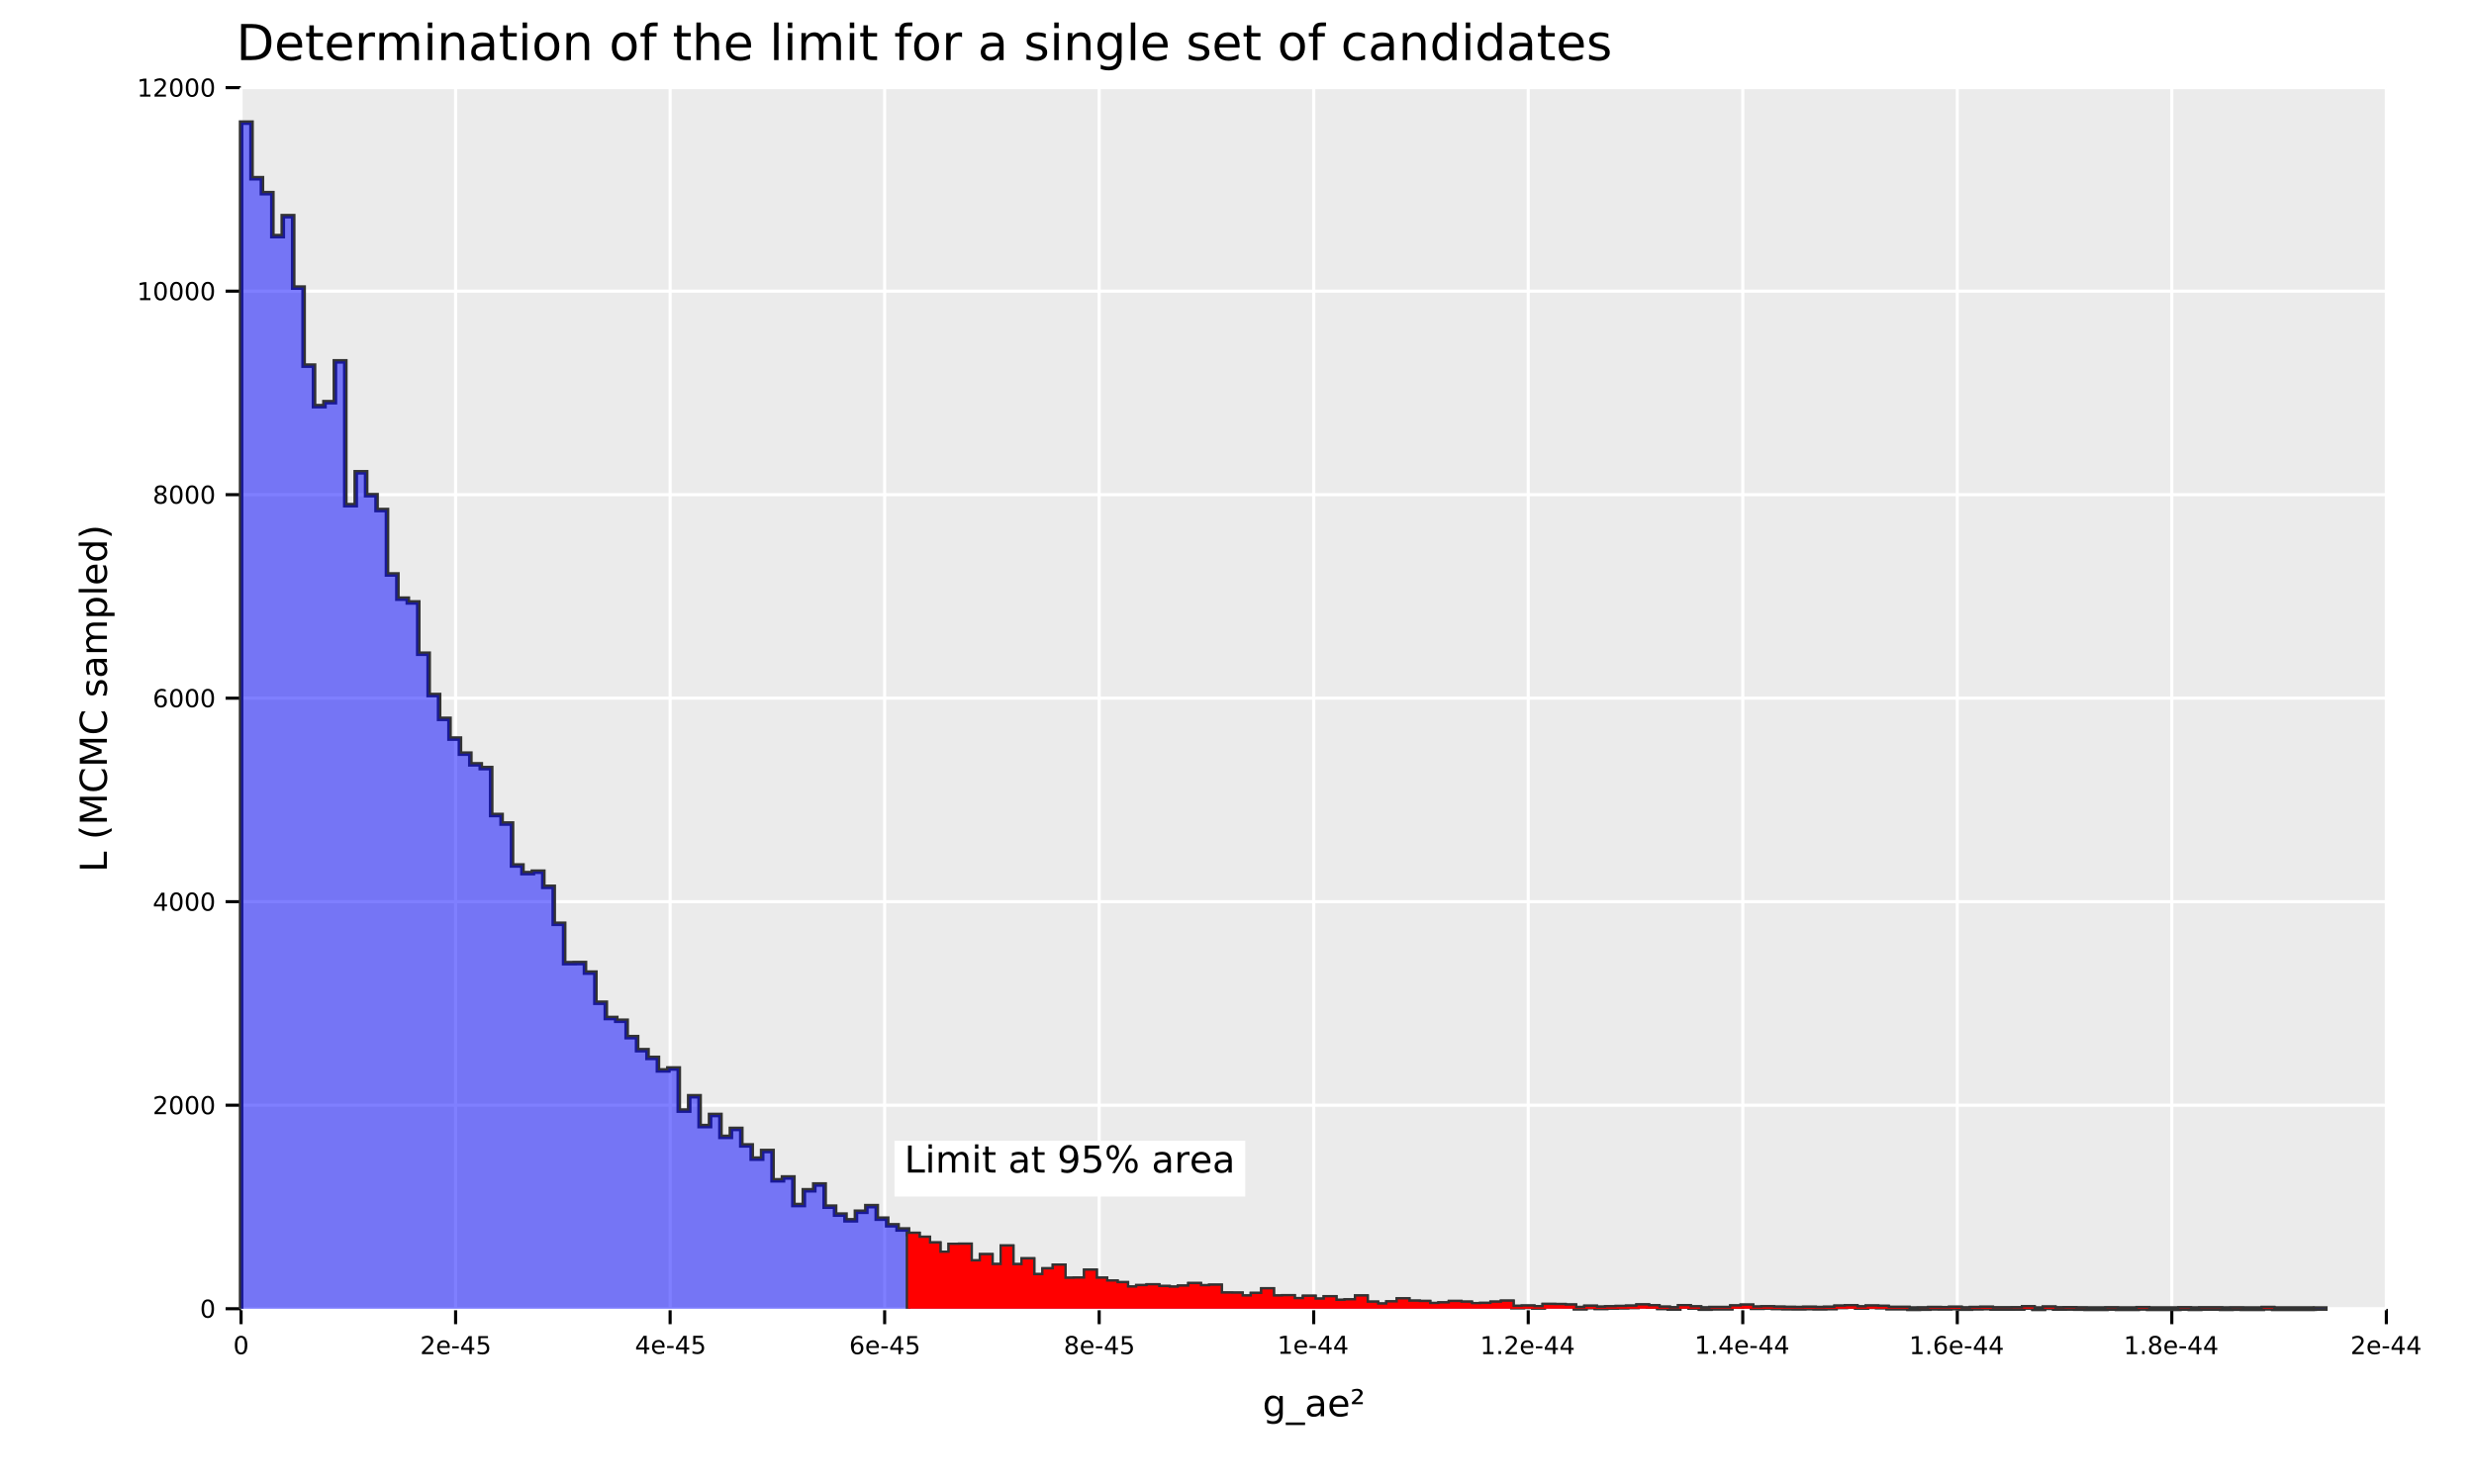 <?xml version="1.0" encoding="UTF-8" standalone="no"?>
<svg
   width="800pt"
   height="480pt"
   viewBox="0 0 800 480"
   version="1.1"
   id="svg266"
   sodipodi:docname="mcmc_histo_real_syst_.pdf"
   xmlns:inkscape="http://www.inkscape.org/namespaces/inkscape"
   xmlns:sodipodi="http://sodipodi.sourceforge.net/DTD/sodipodi-0.dtd"
   xmlns:xlink="http://www.w3.org/1999/xlink"
   xmlns="http://www.w3.org/2000/svg"
   xmlns:svg="http://www.w3.org/2000/svg">
  <sodipodi:namedview
     id="namedview266"
     pagecolor="#ffffff"
     bordercolor="#666666"
     borderopacity="1.0"
     inkscape:showpageshadow="2"
     inkscape:pageopacity="0.0"
     inkscape:pagecheckerboard="0"
     inkscape:deskcolor="#d1d1d1"
     inkscape:document-units="pt" />
  <defs
     id="defs51">
    <g
       id="g51">
      <g
         id="glyph-0-0">
        <path
           d="M 3.156 -10.375 L 3.156 -1.297 L 5.062 -1.297 C 6.664 -1.297 7.844 -1.66 8.594 -2.391 C 9.344 -3.117 9.719 -4.27 9.719 -5.844 C 9.719 -7.406 9.344 -8.551 8.594 -9.281 C 7.844 -10.008 6.664 -10.375 5.062 -10.375 Z M 1.578 -11.672 L 4.812 -11.672 C 7.07 -11.672 8.727 -11.195 9.781 -10.25 C 10.844 -9.312 11.375 -7.844 11.375 -5.844 C 11.375 -3.832 10.844 -2.352 9.781 -1.406 C 8.719 -0.469 7.062 0 4.812 0 L 1.578 0 Z M 1.578 -11.672 "
           id="path1" />
      </g>
      <g
         id="glyph-0-1">
        <path
           d="M 9 -4.734 L 9 -4.031 L 2.391 -4.031 C 2.453 -3.039 2.75 -2.285 3.281 -1.766 C 3.812 -1.254 4.555 -1 5.516 -1 C 6.066 -1 6.598 -1.066 7.109 -1.203 C 7.629 -1.336 8.145 -1.539 8.656 -1.812 L 8.656 -0.453 C 8.145 -0.234 7.617 -0.066 7.078 0.047 C 6.535 0.172 5.984 0.234 5.422 0.234 C 4.023 0.234 2.922 -0.172 2.109 -0.984 C 1.297 -1.805 0.891 -2.91 0.891 -4.297 C 0.891 -5.723 1.273 -6.859 2.047 -7.703 C 2.816 -8.547 3.859 -8.969 5.172 -8.969 C 6.348 -8.969 7.281 -8.586 7.969 -7.828 C 8.656 -7.066 9 -6.035 9 -4.734 Z M 7.562 -5.156 C 7.551 -5.945 7.328 -6.578 6.891 -7.047 C 6.461 -7.516 5.895 -7.75 5.188 -7.75 C 4.383 -7.75 3.742 -7.52 3.266 -7.062 C 2.785 -6.613 2.508 -5.977 2.438 -5.156 Z M 7.562 -5.156 "
           id="path2" />
      </g>
      <g
         id="glyph-0-2">
        <path
           d="M 2.938 -11.234 L 2.938 -8.75 L 5.891 -8.75 L 5.891 -7.641 L 2.938 -7.641 L 2.938 -2.891 C 2.938 -2.172 3.031 -1.707 3.219 -1.5 C 3.414 -1.301 3.816 -1.203 4.422 -1.203 L 5.891 -1.203 L 5.891 0 L 4.422 0 C 3.305 0 2.535 -0.207 2.109 -0.625 C 1.691 -1.039 1.484 -1.797 1.484 -2.891 L 1.484 -7.641 L 0.438 -7.641 L 0.438 -8.75 L 1.484 -8.75 L 1.484 -11.234 Z M 2.938 -11.234 "
           id="path3" />
      </g>
      <g
         id="glyph-0-3">
        <path
           d="M 6.578 -7.406 C 6.422 -7.5 6.242 -7.566 6.047 -7.609 C 5.859 -7.66 5.648 -7.688 5.422 -7.688 C 4.609 -7.688 3.984 -7.422 3.547 -6.891 C 3.117 -6.359 2.906 -5.598 2.906 -4.609 L 2.906 0 L 1.453 0 L 1.453 -8.75 L 2.906 -8.75 L 2.906 -7.391 C 3.207 -7.922 3.598 -8.316 4.078 -8.578 C 4.566 -8.836 5.156 -8.969 5.844 -8.969 C 5.945 -8.969 6.055 -8.957 6.172 -8.938 C 6.297 -8.926 6.43 -8.91 6.578 -8.891 Z M 6.578 -7.406 "
           id="path4" />
      </g>
      <g
         id="glyph-0-4">
        <path
           d="M 8.328 -7.078 C 8.68 -7.723 9.109 -8.195 9.609 -8.5 C 10.109 -8.812 10.695 -8.969 11.375 -8.969 C 12.289 -8.969 12.992 -8.645 13.484 -8 C 13.984 -7.363 14.234 -6.457 14.234 -5.281 L 14.234 0 L 12.781 0 L 12.781 -5.234 C 12.781 -6.078 12.629 -6.703 12.328 -7.109 C 12.035 -7.516 11.586 -7.719 10.984 -7.719 C 10.234 -7.719 9.641 -7.469 9.203 -6.969 C 8.773 -6.477 8.562 -5.805 8.562 -4.953 L 8.562 0 L 7.125 0 L 7.125 -5.234 C 7.125 -6.078 6.973 -6.703 6.672 -7.109 C 6.379 -7.516 5.922 -7.719 5.297 -7.719 C 4.566 -7.719 3.984 -7.469 3.547 -6.969 C 3.117 -6.469 2.906 -5.797 2.906 -4.953 L 2.906 0 L 1.453 0 L 1.453 -8.75 L 2.906 -8.75 L 2.906 -7.391 C 3.227 -7.93 3.617 -8.328 4.078 -8.578 C 4.535 -8.836 5.082 -8.969 5.719 -8.969 C 6.352 -8.969 6.891 -8.805 7.328 -8.484 C 7.773 -8.16 8.109 -7.691 8.328 -7.078 Z M 8.328 -7.078 "
           id="path5" />
      </g>
      <g
         id="glyph-0-5">
        <path
           d="M 1.516 -8.75 L 2.953 -8.75 L 2.953 0 L 1.516 0 Z M 1.516 -12.156 L 2.953 -12.156 L 2.953 -10.344 L 1.516 -10.344 Z M 1.516 -12.156 "
           id="path6" />
      </g>
      <g
         id="glyph-0-6">
        <path
           d="M 8.781 -5.281 L 8.781 0 L 7.344 0 L 7.344 -5.234 C 7.344 -6.066 7.18 -6.688 6.859 -7.094 C 6.535 -7.508 6.051 -7.719 5.406 -7.719 C 4.633 -7.719 4.023 -7.469 3.578 -6.969 C 3.129 -6.477 2.906 -5.805 2.906 -4.953 L 2.906 0 L 1.453 0 L 1.453 -8.75 L 2.906 -8.75 L 2.906 -7.391 C 3.25 -7.922 3.648 -8.316 4.109 -8.578 C 4.578 -8.836 5.117 -8.969 5.734 -8.969 C 6.734 -8.969 7.488 -8.656 8 -8.031 C 8.52 -7.406 8.781 -6.488 8.781 -5.281 Z M 8.781 -5.281 "
           id="path7" />
      </g>
      <g
         id="glyph-0-7">
        <path
           d="M 5.484 -4.406 C 4.328 -4.406 3.523 -4.27 3.078 -4 C 2.629 -3.738 2.406 -3.285 2.406 -2.641 C 2.406 -2.129 2.57 -1.723 2.906 -1.422 C 3.238 -1.129 3.695 -0.984 4.281 -0.984 C 5.07 -0.984 5.707 -1.266 6.188 -1.828 C 6.676 -2.391 6.922 -3.141 6.922 -4.078 L 6.922 -4.406 Z M 8.359 -5 L 8.359 0 L 6.922 0 L 6.922 -1.328 C 6.586 -0.797 6.176 -0.398 5.688 -0.141 C 5.195 0.109 4.598 0.234 3.891 0.234 C 2.992 0.234 2.281 -0.016 1.75 -0.516 C 1.227 -1.023 0.969 -1.703 0.969 -2.547 C 0.969 -3.535 1.297 -4.281 1.953 -4.781 C 2.609 -5.281 3.594 -5.531 4.906 -5.531 L 6.922 -5.531 L 6.922 -5.672 C 6.922 -6.328 6.703 -6.836 6.266 -7.203 C 5.828 -7.566 5.219 -7.75 4.438 -7.75 C 3.938 -7.75 3.445 -7.688 2.969 -7.562 C 2.5 -7.445 2.047 -7.27 1.609 -7.031 L 1.609 -8.359 C 2.129 -8.555 2.633 -8.707 3.125 -8.812 C 3.625 -8.914 4.109 -8.969 4.578 -8.969 C 5.848 -8.969 6.797 -8.641 7.422 -7.984 C 8.047 -7.328 8.359 -6.332 8.359 -5 Z M 8.359 -5 "
           id="path8" />
      </g>
      <g
         id="glyph-0-8">
        <path
           d="M 4.906 -7.75 C 4.133 -7.75 3.523 -7.445 3.078 -6.844 C 2.629 -6.238 2.406 -5.414 2.406 -4.375 C 2.406 -3.32 2.625 -2.492 3.062 -1.891 C 3.508 -1.297 4.125 -1 4.906 -1 C 5.664 -1 6.27 -1.301 6.719 -1.906 C 7.164 -2.508 7.391 -3.332 7.391 -4.375 C 7.391 -5.406 7.164 -6.223 6.719 -6.828 C 6.27 -7.441 5.664 -7.75 4.906 -7.75 Z M 4.906 -8.969 C 6.156 -8.969 7.133 -8.562 7.844 -7.75 C 8.562 -6.938 8.922 -5.812 8.922 -4.375 C 8.922 -2.938 8.562 -1.805 7.844 -0.984 C 7.133 -0.172 6.156 0.234 4.906 0.234 C 3.645 0.234 2.66 -0.172 1.953 -0.984 C 1.242 -1.805 0.891 -2.938 0.891 -4.375 C 0.891 -5.812 1.242 -6.938 1.953 -7.75 C 2.66 -8.562 3.645 -8.969 4.906 -8.969 Z M 4.906 -8.969 "
           id="path9" />
      </g>
      <g
         id="glyph-0-9" />
      <g
         id="glyph-0-10">
        <path
           d="M 5.938 -12.156 L 5.938 -10.969 L 4.562 -10.969 C 4.051 -10.969 3.691 -10.863 3.484 -10.656 C 3.285 -10.445 3.188 -10.07 3.188 -9.531 L 3.188 -8.75 L 5.562 -8.75 L 5.562 -7.641 L 3.188 -7.641 L 3.188 0 L 1.75 0 L 1.75 -7.641 L 0.375 -7.641 L 0.375 -8.75 L 1.75 -8.75 L 1.75 -9.359 C 1.75 -10.336 1.973 -11.047 2.422 -11.484 C 2.879 -11.93 3.598 -12.156 4.578 -12.156 Z M 5.938 -12.156 "
           id="path10" />
      </g>
      <g
         id="glyph-0-11">
        <path
           d="M 8.781 -5.281 L 8.781 0 L 7.344 0 L 7.344 -5.234 C 7.344 -6.066 7.18 -6.688 6.859 -7.094 C 6.535 -7.508 6.051 -7.719 5.406 -7.719 C 4.633 -7.719 4.023 -7.469 3.578 -6.969 C 3.129 -6.477 2.906 -5.805 2.906 -4.953 L 2.906 0 L 1.453 0 L 1.453 -12.156 L 2.906 -12.156 L 2.906 -7.391 C 3.25 -7.922 3.648 -8.316 4.109 -8.578 C 4.578 -8.836 5.117 -8.969 5.734 -8.969 C 6.734 -8.969 7.488 -8.656 8 -8.031 C 8.52 -7.406 8.781 -6.488 8.781 -5.281 Z M 8.781 -5.281 "
           id="path11" />
      </g>
      <g
         id="glyph-0-12">
        <path
           d="M 1.516 -12.156 L 2.953 -12.156 L 2.953 0 L 1.516 0 Z M 1.516 -12.156 "
           id="path12" />
      </g>
      <g
         id="glyph-0-13">
        <path
           d="M 7.094 -8.5 L 7.094 -7.141 C 6.688 -7.348 6.266 -7.504 5.828 -7.609 C 5.391 -7.711 4.938 -7.766 4.469 -7.766 C 3.75 -7.766 3.211 -7.656 2.859 -7.438 C 2.504 -7.219 2.328 -6.891 2.328 -6.453 C 2.328 -6.117 2.453 -5.852 2.703 -5.656 C 2.961 -5.469 3.477 -5.289 4.25 -5.125 L 4.734 -5.016 C 5.754 -4.797 6.477 -4.484 6.906 -4.078 C 7.344 -3.68 7.562 -3.129 7.562 -2.422 C 7.562 -1.609 7.238 -0.961 6.594 -0.484 C 5.945 -0.004 5.062 0.234 3.938 0.234 C 3.469 0.234 2.977 0.188 2.469 0.094 C 1.969 0 1.438 -0.141 0.875 -0.328 L 0.875 -1.812 C 1.406 -1.531 1.926 -1.32 2.438 -1.188 C 2.957 -1.051 3.469 -0.984 3.969 -0.984 C 4.645 -0.984 5.164 -1.098 5.531 -1.328 C 5.895 -1.555 6.078 -1.883 6.078 -2.312 C 6.078 -2.695 5.945 -2.992 5.688 -3.203 C 5.426 -3.41 4.848 -3.613 3.953 -3.812 L 3.453 -3.922 C 2.566 -4.109 1.926 -4.395 1.531 -4.781 C 1.133 -5.176 0.938 -5.711 0.938 -6.391 C 0.938 -7.211 1.227 -7.848 1.812 -8.297 C 2.395 -8.742 3.223 -8.969 4.297 -8.969 C 4.828 -8.969 5.328 -8.926 5.797 -8.844 C 6.266 -8.77 6.695 -8.656 7.094 -8.5 Z M 7.094 -8.5 "
           id="path13" />
      </g>
      <g
         id="glyph-0-14">
        <path
           d="M 7.266 -4.484 C 7.266 -5.523 7.051 -6.332 6.625 -6.906 C 6.195 -7.477 5.594 -7.766 4.812 -7.766 C 4.039 -7.766 3.441 -7.477 3.016 -6.906 C 2.586 -6.332 2.375 -5.523 2.375 -4.484 C 2.375 -3.441 2.586 -2.633 3.016 -2.062 C 3.441 -1.488 4.039 -1.203 4.812 -1.203 C 5.594 -1.203 6.195 -1.488 6.625 -2.062 C 7.051 -2.633 7.266 -3.441 7.266 -4.484 Z M 8.703 -1.094 C 8.703 0.406 8.367 1.516 7.703 2.234 C 7.047 2.961 6.035 3.328 4.672 3.328 C 4.172 3.328 3.695 3.289 3.25 3.219 C 2.801 3.145 2.363 3.031 1.938 2.875 L 1.938 1.469 C 2.363 1.695 2.781 1.863 3.188 1.969 C 3.602 2.082 4.023 2.141 4.453 2.141 C 5.391 2.141 6.094 1.895 6.562 1.406 C 7.031 0.914 7.266 0.172 7.266 -0.828 L 7.266 -1.547 C 6.973 -1.023 6.594 -0.633 6.125 -0.375 C 5.664 -0.125 5.113 0 4.469 0 C 3.395 0 2.531 -0.406 1.875 -1.219 C 1.219 -2.039 0.891 -3.129 0.891 -4.484 C 0.891 -5.836 1.219 -6.922 1.875 -7.734 C 2.531 -8.555 3.395 -8.969 4.469 -8.969 C 5.113 -8.969 5.664 -8.836 6.125 -8.578 C 6.594 -8.328 6.973 -7.941 7.266 -7.422 L 7.266 -8.75 L 8.703 -8.75 Z M 8.703 -1.094 "
           id="path14" />
      </g>
      <g
         id="glyph-0-15">
        <path
           d="M 7.812 -8.422 L 7.812 -7.078 C 7.406 -7.297 6.992 -7.461 6.578 -7.578 C 6.172 -7.691 5.758 -7.75 5.344 -7.75 C 4.414 -7.75 3.691 -7.453 3.172 -6.859 C 2.66 -6.266 2.406 -5.438 2.406 -4.375 C 2.406 -3.301 2.66 -2.469 3.172 -1.875 C 3.691 -1.289 4.414 -1 5.344 -1 C 5.758 -1 6.172 -1.051 6.578 -1.156 C 6.992 -1.27 7.406 -1.441 7.812 -1.672 L 7.812 -0.344 C 7.406 -0.156 6.988 -0.016 6.562 0.078 C 6.133 0.18 5.676 0.234 5.188 0.234 C 3.875 0.234 2.828 -0.18 2.047 -1.016 C 1.273 -1.848 0.891 -2.969 0.891 -4.375 C 0.891 -5.801 1.281 -6.922 2.062 -7.734 C 2.844 -8.555 3.914 -8.969 5.281 -8.969 C 5.727 -8.969 6.16 -8.922 6.578 -8.828 C 7.004 -8.734 7.414 -8.598 7.812 -8.422 Z M 7.812 -8.422 "
           id="path15" />
      </g>
      <g
         id="glyph-0-16">
        <path
           d="M 7.266 -7.422 L 7.266 -12.156 L 8.703 -12.156 L 8.703 0 L 7.266 0 L 7.266 -1.312 C 6.961 -0.789 6.582 -0.398 6.125 -0.141 C 5.664 0.109 5.113 0.234 4.469 0.234 C 3.406 0.234 2.539 -0.188 1.875 -1.031 C 1.219 -1.883 0.891 -3 0.891 -4.375 C 0.891 -5.75 1.219 -6.859 1.875 -7.703 C 2.539 -8.547 3.406 -8.969 4.469 -8.969 C 5.113 -8.969 5.664 -8.836 6.125 -8.578 C 6.582 -8.328 6.961 -7.941 7.266 -7.422 Z M 2.375 -4.375 C 2.375 -3.312 2.586 -2.477 3.016 -1.875 C 3.453 -1.281 4.051 -0.984 4.812 -0.984 C 5.57 -0.984 6.172 -1.281 6.609 -1.875 C 7.047 -2.477 7.266 -3.312 7.266 -4.375 C 7.266 -5.426 7.047 -6.254 6.609 -6.859 C 6.172 -7.461 5.57 -7.766 4.812 -7.766 C 4.051 -7.766 3.453 -7.461 3.016 -6.859 C 2.586 -6.254 2.375 -5.426 2.375 -4.375 Z M 2.375 -4.375 "
           id="path16" />
      </g>
      <g
         id="glyph-1-0">
        <path
           d="M 2.547 -5.312 C 2.141 -5.312 1.832 -5.109 1.625 -4.703 C 1.426 -4.305 1.328 -3.707 1.328 -2.906 C 1.328 -2.113 1.426 -1.516 1.625 -1.109 C 1.832 -0.711 2.141 -0.516 2.547 -0.516 C 2.953 -0.516 3.254 -0.711 3.453 -1.109 C 3.66 -1.516 3.766 -2.113 3.766 -2.906 C 3.766 -3.707 3.66 -4.305 3.453 -4.703 C 3.254 -5.109 2.953 -5.312 2.547 -5.312 Z M 2.547 -5.938 C 3.203 -5.938 3.703 -5.676 4.047 -5.156 C 4.391 -4.645 4.562 -3.895 4.562 -2.906 C 4.562 -1.926 4.391 -1.176 4.047 -0.656 C 3.703 -0.145 3.203 0.109 2.547 0.109 C 1.891 0.109 1.391 -0.145 1.047 -0.656 C 0.703 -1.176 0.531 -1.926 0.531 -2.906 C 0.531 -3.895 0.703 -4.645 1.047 -5.156 C 1.391 -5.676 1.891 -5.938 2.547 -5.938 Z M 2.547 -5.938 "
           id="path17" />
      </g>
      <g
         id="glyph-1-1">
        <path
           d="M 1.531 -0.672 L 4.297 -0.672 L 4.297 0 L 0.594 0 L 0.594 -0.672 C 0.883 -0.973 1.289 -1.383 1.812 -1.906 C 2.332 -2.438 2.656 -2.773 2.781 -2.922 C 3.039 -3.203 3.219 -3.441 3.312 -3.641 C 3.414 -3.836 3.469 -4.031 3.469 -4.219 C 3.469 -4.531 3.359 -4.785 3.141 -4.984 C 2.922 -5.18 2.641 -5.281 2.297 -5.281 C 2.047 -5.281 1.781 -5.234 1.5 -5.141 C 1.227 -5.055 0.938 -4.926 0.625 -4.75 L 0.625 -5.547 C 0.945 -5.68 1.242 -5.781 1.516 -5.844 C 1.797 -5.906 2.051 -5.938 2.281 -5.938 C 2.883 -5.938 3.363 -5.785 3.719 -5.484 C 4.082 -5.18 4.266 -4.781 4.266 -4.281 C 4.266 -4.039 4.219 -3.812 4.125 -3.594 C 4.031 -3.375 3.867 -3.117 3.641 -2.828 C 3.566 -2.754 3.352 -2.535 3 -2.172 C 2.656 -1.816 2.164 -1.316 1.531 -0.672 Z M 1.531 -0.672 "
           id="path18" />
      </g>
      <g
         id="glyph-1-2">
        <path
           d="M 4.5 -2.375 L 4.5 -2.016 L 1.188 -2.016 C 1.219 -1.523 1.367 -1.148 1.641 -0.891 C 1.91 -0.629 2.281 -0.5 2.75 -0.5 C 3.031 -0.5 3.301 -0.531 3.562 -0.594 C 3.82 -0.664 4.078 -0.77 4.328 -0.906 L 4.328 -0.219 C 4.066 -0.113 3.801 -0.035 3.531 0.016 C 3.258 0.078 2.988 0.109 2.719 0.109 C 2.02 0.109 1.461 -0.094 1.047 -0.5 C 0.641 -0.906 0.438 -1.453 0.438 -2.141 C 0.438 -2.859 0.629 -3.426 1.016 -3.844 C 1.41 -4.27 1.938 -4.484 2.594 -4.484 C 3.176 -4.484 3.641 -4.289 3.984 -3.906 C 4.328 -3.531 4.5 -3.02 4.5 -2.375 Z M 3.781 -2.578 C 3.77 -2.973 3.656 -3.285 3.438 -3.516 C 3.227 -3.754 2.945 -3.875 2.594 -3.875 C 2.195 -3.875 1.875 -3.758 1.625 -3.531 C 1.383 -3.301 1.25 -2.984 1.219 -2.578 Z M 3.781 -2.578 "
           id="path19" />
      </g>
      <g
         id="glyph-1-3">
        <path
           d="M 0.391 -2.516 L 2.5 -2.516 L 2.5 -1.875 L 0.391 -1.875 Z M 0.391 -2.516 "
           id="path20" />
      </g>
      <g
         id="glyph-1-4">
        <path
           d="M 3.031 -5.141 L 1.031 -2.031 L 3.031 -2.031 Z M 2.812 -5.828 L 3.812 -5.828 L 3.812 -2.031 L 4.641 -2.031 L 4.641 -1.375 L 3.812 -1.375 L 3.812 0 L 3.031 0 L 3.031 -1.375 L 0.391 -1.375 L 0.391 -2.141 Z M 2.812 -5.828 "
           id="path21" />
      </g>
      <g
         id="glyph-1-5">
        <path
           d="M 0.859 -5.828 L 3.969 -5.828 L 3.969 -5.172 L 1.594 -5.172 L 1.594 -3.734 C 1.707 -3.773 1.82 -3.805 1.938 -3.828 C 2.051 -3.848 2.164 -3.859 2.281 -3.859 C 2.926 -3.859 3.438 -3.676 3.812 -3.312 C 4.195 -2.957 4.391 -2.477 4.391 -1.875 C 4.391 -1.25 4.191 -0.758 3.797 -0.406 C 3.41 -0.062 2.863 0.109 2.156 0.109 C 1.906 0.109 1.656 0.086 1.406 0.047 C 1.156 0.004 0.895 -0.055 0.625 -0.141 L 0.625 -0.938 C 0.852 -0.801 1.094 -0.703 1.344 -0.641 C 1.594 -0.578 1.859 -0.547 2.141 -0.547 C 2.586 -0.547 2.941 -0.664 3.203 -0.906 C 3.473 -1.145 3.609 -1.469 3.609 -1.875 C 3.609 -2.281 3.473 -2.598 3.203 -2.828 C 2.941 -3.066 2.586 -3.188 2.141 -3.188 C 1.93 -3.188 1.719 -3.16 1.5 -3.109 C 1.289 -3.066 1.078 -3 0.859 -2.906 Z M 0.859 -5.828 "
           id="path22" />
      </g>
      <g
         id="glyph-1-6">
        <path
           d="M 2.641 -3.234 C 2.285 -3.234 2.004 -3.109 1.797 -2.859 C 1.586 -2.617 1.484 -2.289 1.484 -1.875 C 1.484 -1.457 1.586 -1.125 1.797 -0.875 C 2.004 -0.633 2.285 -0.516 2.641 -0.516 C 2.992 -0.516 3.273 -0.633 3.484 -0.875 C 3.691 -1.125 3.797 -1.457 3.797 -1.875 C 3.797 -2.289 3.691 -2.617 3.484 -2.859 C 3.273 -3.109 2.992 -3.234 2.641 -3.234 Z M 4.203 -5.703 L 4.203 -4.984 C 4.004 -5.078 3.805 -5.148 3.609 -5.203 C 3.41 -5.254 3.211 -5.281 3.016 -5.281 C 2.492 -5.281 2.094 -5.102 1.812 -4.75 C 1.539 -4.395 1.383 -3.863 1.344 -3.156 C 1.5 -3.383 1.691 -3.555 1.922 -3.672 C 2.148 -3.797 2.406 -3.859 2.688 -3.859 C 3.27 -3.859 3.734 -3.68 4.078 -3.328 C 4.422 -2.973 4.594 -2.488 4.594 -1.875 C 4.594 -1.27 4.414 -0.785 4.062 -0.422 C 3.707 -0.066 3.234 0.109 2.641 0.109 C 1.961 0.109 1.445 -0.145 1.094 -0.656 C 0.738 -1.176 0.562 -1.926 0.562 -2.906 C 0.562 -3.832 0.781 -4.566 1.219 -5.109 C 1.656 -5.66 2.242 -5.938 2.984 -5.938 C 3.18 -5.938 3.379 -5.914 3.578 -5.875 C 3.773 -5.844 3.984 -5.785 4.203 -5.703 Z M 4.203 -5.703 "
           id="path23" />
      </g>
      <g
         id="glyph-1-7">
        <path
           d="M 2.547 -2.766 C 2.172 -2.766 1.875 -2.664 1.656 -2.469 C 1.445 -2.27 1.344 -1.992 1.344 -1.641 C 1.344 -1.285 1.445 -1.008 1.656 -0.812 C 1.875 -0.613 2.172 -0.516 2.547 -0.516 C 2.922 -0.516 3.211 -0.613 3.422 -0.812 C 3.641 -1.02 3.75 -1.297 3.75 -1.641 C 3.75 -1.992 3.641 -2.27 3.422 -2.469 C 3.211 -2.664 2.922 -2.766 2.547 -2.766 Z M 1.75 -3.109 C 1.414 -3.191 1.156 -3.348 0.969 -3.578 C 0.781 -3.805 0.688 -4.086 0.688 -4.422 C 0.688 -4.891 0.848 -5.258 1.172 -5.531 C 1.504 -5.801 1.961 -5.938 2.547 -5.938 C 3.129 -5.938 3.582 -5.801 3.906 -5.531 C 4.238 -5.258 4.406 -4.891 4.406 -4.422 C 4.406 -4.086 4.312 -3.805 4.125 -3.578 C 3.938 -3.348 3.676 -3.191 3.344 -3.109 C 3.719 -3.016 4.008 -2.836 4.219 -2.578 C 4.438 -2.328 4.547 -2.016 4.547 -1.641 C 4.547 -1.078 4.375 -0.645 4.031 -0.344 C 3.688 -0.039 3.191 0.109 2.547 0.109 C 1.898 0.109 1.406 -0.039 1.062 -0.344 C 0.719 -0.645 0.547 -1.078 0.547 -1.641 C 0.547 -2.016 0.648 -2.328 0.859 -2.578 C 1.078 -2.836 1.375 -3.016 1.75 -3.109 Z M 1.469 -4.359 C 1.469 -4.055 1.562 -3.816 1.75 -3.641 C 1.938 -3.473 2.203 -3.391 2.547 -3.391 C 2.879 -3.391 3.141 -3.473 3.328 -3.641 C 3.523 -3.816 3.625 -4.055 3.625 -4.359 C 3.625 -4.66 3.523 -4.895 3.328 -5.062 C 3.141 -5.227 2.879 -5.312 2.547 -5.312 C 2.203 -5.312 1.938 -5.227 1.75 -5.062 C 1.562 -4.895 1.469 -4.66 1.469 -4.359 Z M 1.469 -4.359 "
           id="path24" />
      </g>
      <g
         id="glyph-1-8">
        <path
           d="M 1 -0.672 L 2.281 -0.672 L 2.281 -5.109 L 0.875 -4.828 L 0.875 -5.547 L 2.281 -5.828 L 3.062 -5.828 L 3.062 -0.672 L 4.359 -0.672 L 4.359 0 L 1 0 Z M 1 -0.672 "
           id="path25" />
      </g>
      <g
         id="glyph-1-9">
        <path
           d="M 0.859 -1 L 1.688 -1 L 1.688 0 L 0.859 0 Z M 0.859 -1 "
           id="path26" />
      </g>
      <g
         id="glyph-2-0">
        <path
           d="M 5.453 -3.359 C 5.453 -4.141 5.289 -4.742 4.969 -5.172 C 4.645 -5.598 4.191 -5.812 3.609 -5.812 C 3.035 -5.812 2.586 -5.598 2.266 -5.172 C 1.941 -4.742 1.781 -4.141 1.781 -3.359 C 1.781 -2.578 1.941 -1.973 2.266 -1.547 C 2.586 -1.117 3.035 -0.906 3.609 -0.906 C 4.191 -0.906 4.645 -1.117 4.969 -1.547 C 5.289 -1.973 5.453 -2.578 5.453 -3.359 Z M 6.531 -0.812 C 6.531 0.301 6.281 1.129 5.781 1.672 C 5.289 2.223 4.531 2.5 3.5 2.5 C 3.125 2.5 2.766 2.469 2.422 2.406 C 2.086 2.352 1.766 2.27 1.453 2.156 L 1.453 1.109 C 1.766 1.273 2.078 1.398 2.391 1.484 C 2.703 1.566 3.016 1.609 3.328 1.609 C 4.035 1.609 4.566 1.422 4.922 1.047 C 5.273 0.68 5.453 0.125 5.453 -0.625 L 5.453 -1.156 C 5.223 -0.77 4.938 -0.477 4.594 -0.281 C 4.25 -0.094 3.832 0 3.344 0 C 2.539 0 1.891 -0.305 1.391 -0.922 C 0.898 -1.535 0.656 -2.348 0.656 -3.359 C 0.656 -4.367 0.898 -5.18 1.391 -5.797 C 1.891 -6.41 2.539 -6.719 3.344 -6.719 C 3.832 -6.719 4.25 -6.617 4.594 -6.422 C 4.938 -6.234 5.223 -5.945 5.453 -5.562 L 5.453 -6.562 L 6.531 -6.562 Z M 6.531 -0.812 "
           id="path27" />
      </g>
      <g
         id="glyph-2-1">
        <path
           d="M 6.125 2 L 6.125 2.828 L -0.125 2.828 L -0.125 2 Z M 6.125 2 "
           id="path28" />
      </g>
      <g
         id="glyph-2-2">
        <path
           d="M 4.109 -3.297 C 3.242 -3.297 2.641 -3.195 2.297 -3 C 1.961 -2.801 1.797 -2.461 1.797 -1.984 C 1.797 -1.598 1.922 -1.289 2.172 -1.062 C 2.43 -0.844 2.773 -0.734 3.203 -0.734 C 3.805 -0.734 4.285 -0.941 4.641 -1.359 C 5.004 -1.785 5.188 -2.352 5.188 -3.062 L 5.188 -3.297 Z M 6.266 -3.75 L 6.266 0 L 5.188 0 L 5.188 -1 C 4.938 -0.602 4.629 -0.305 4.266 -0.109 C 3.898 0.078 3.453 0.172 2.922 0.172 C 2.242 0.172 1.707 -0.016 1.312 -0.391 C 0.914 -0.773 0.719 -1.281 0.719 -1.906 C 0.719 -2.645 0.961 -3.203 1.453 -3.578 C 1.953 -3.953 2.691 -4.141 3.672 -4.141 L 5.188 -4.141 L 5.188 -4.25 C 5.188 -4.75 5.02 -5.133 4.688 -5.406 C 4.363 -5.676 3.91 -5.812 3.328 -5.812 C 2.953 -5.812 2.582 -5.766 2.219 -5.672 C 1.863 -5.578 1.523 -5.441 1.203 -5.266 L 1.203 -6.266 C 1.598 -6.422 1.977 -6.535 2.344 -6.609 C 2.719 -6.68 3.082 -6.719 3.438 -6.719 C 4.383 -6.719 5.094 -6.473 5.562 -5.984 C 6.031 -5.492 6.266 -4.75 6.266 -3.75 Z M 6.266 -3.75 "
           id="path29" />
      </g>
      <g
         id="glyph-2-3">
        <path
           d="M 6.75 -3.547 L 6.75 -3.031 L 1.781 -3.031 C 1.832 -2.281 2.055 -1.711 2.453 -1.328 C 2.859 -0.941 3.414 -0.75 4.125 -0.75 C 4.539 -0.75 4.941 -0.797 5.328 -0.891 C 5.723 -0.992 6.113 -1.148 6.5 -1.359 L 6.5 -0.328 C 6.102 -0.172 5.703 -0.051 5.297 0.031 C 4.891 0.125 4.477 0.172 4.062 0.172 C 3.02 0.172 2.191 -0.129 1.578 -0.734 C 0.961 -1.348 0.656 -2.176 0.656 -3.219 C 0.656 -4.289 0.945 -5.141 1.531 -5.766 C 2.113 -6.398 2.895 -6.719 3.875 -6.719 C 4.758 -6.719 5.457 -6.43 5.969 -5.859 C 6.488 -5.297 6.75 -4.523 6.75 -3.547 Z M 5.672 -3.875 C 5.66 -4.457 5.492 -4.926 5.172 -5.281 C 4.848 -5.633 4.422 -5.812 3.891 -5.812 C 3.285 -5.812 2.801 -5.641 2.438 -5.297 C 2.082 -4.953 1.879 -4.473 1.828 -3.859 Z M 5.672 -3.875 "
           id="path30" />
      </g>
      <g
         id="glyph-2-4">
        <path
           d="M 1.578 -4.578 L 4.062 -4.578 L 4.062 -3.922 L 0.547 -3.922 L 0.547 -4.562 C 0.68 -4.676 0.875 -4.844 1.125 -5.062 C 2.469 -6.258 3.141 -7.039 3.141 -7.406 C 3.141 -7.664 3.035 -7.875 2.828 -8.031 C 2.629 -8.188 2.363 -8.266 2.031 -8.266 C 1.82 -8.266 1.598 -8.227 1.359 -8.156 C 1.129 -8.094 0.875 -7.992 0.594 -7.859 L 0.594 -8.578 C 0.883 -8.691 1.16 -8.773 1.422 -8.828 C 1.68 -8.879 1.926 -8.906 2.156 -8.906 C 2.719 -8.906 3.164 -8.773 3.5 -8.516 C 3.844 -8.266 4.016 -7.926 4.016 -7.5 C 4.016 -6.957 3.367 -6.129 2.078 -5.016 C 1.859 -4.828 1.691 -4.68 1.578 -4.578 Z M 1.578 -4.578 "
           id="path31" />
      </g>
      <g
         id="glyph-2-5">
        <path
           d="M 1.172 -8.75 L 2.359 -8.75 L 2.359 -1 L 6.625 -1 L 6.625 0 L 1.172 0 Z M 1.172 -8.75 "
           id="path32" />
      </g>
      <g
         id="glyph-2-6">
        <path
           d="M 1.125 -6.562 L 2.203 -6.562 L 2.203 0 L 1.125 0 Z M 1.125 -9.125 L 2.203 -9.125 L 2.203 -7.75 L 1.125 -7.75 Z M 1.125 -9.125 "
           id="path33" />
      </g>
      <g
         id="glyph-2-7">
        <path
           d="M 6.234 -5.297 C 6.504 -5.785 6.828 -6.145 7.203 -6.375 C 7.578 -6.602 8.02 -6.719 8.531 -6.719 C 9.219 -6.719 9.742 -6.477 10.109 -6 C 10.484 -5.52 10.672 -4.844 10.672 -3.969 L 10.672 0 L 9.594 0 L 9.594 -3.922 C 9.594 -4.555 9.477 -5.023 9.25 -5.328 C 9.031 -5.629 8.691 -5.781 8.234 -5.781 C 7.672 -5.781 7.227 -5.594 6.906 -5.219 C 6.582 -4.852 6.422 -4.348 6.422 -3.703 L 6.422 0 L 5.344 0 L 5.344 -3.922 C 5.344 -4.555 5.227 -5.023 5 -5.328 C 4.781 -5.629 4.438 -5.781 3.969 -5.781 C 3.414 -5.781 2.977 -5.594 2.656 -5.219 C 2.332 -4.852 2.172 -4.348 2.172 -3.703 L 2.172 0 L 1.094 0 L 1.094 -6.562 L 2.172 -6.562 L 2.172 -5.547 C 2.422 -5.941 2.719 -6.234 3.062 -6.422 C 3.406 -6.617 3.812 -6.719 4.281 -6.719 C 4.758 -6.719 5.164 -6.598 5.5 -6.359 C 5.832 -6.117 6.078 -5.766 6.234 -5.297 Z M 6.234 -5.297 "
           id="path34" />
      </g>
      <g
         id="glyph-2-8">
        <path
           d="M 2.203 -8.422 L 2.203 -6.562 L 4.422 -6.562 L 4.422 -5.719 L 2.203 -5.719 L 2.203 -2.156 C 2.203 -1.625 2.273 -1.281 2.422 -1.125 C 2.566 -0.977 2.863 -0.906 3.312 -0.906 L 4.422 -0.906 L 4.422 0 L 3.312 0 C 2.477 0 1.898 -0.156 1.578 -0.469 C 1.266 -0.781 1.109 -1.344 1.109 -2.156 L 1.109 -5.719 L 0.328 -5.719 L 0.328 -6.562 L 1.109 -6.562 L 1.109 -8.422 Z M 2.203 -8.422 "
           id="path35" />
      </g>
      <g
         id="glyph-2-9" />
      <g
         id="glyph-2-10">
        <path
           d="M 1.312 -0.188 L 1.312 -1.266 C 1.613 -1.117 1.914 -1.008 2.219 -0.938 C 2.52 -0.863 2.82 -0.828 3.125 -0.828 C 3.906 -0.828 4.5 -1.086 4.906 -1.609 C 5.32 -2.141 5.555 -2.941 5.609 -4.016 C 5.391 -3.672 5.102 -3.41 4.75 -3.234 C 4.406 -3.055 4.02 -2.969 3.594 -2.969 C 2.719 -2.969 2.023 -3.227 1.516 -3.75 C 1.004 -4.281 0.75 -5.008 0.75 -5.938 C 0.75 -6.832 1.016 -7.551 1.547 -8.094 C 2.078 -8.633 2.785 -8.906 3.672 -8.906 C 4.68 -8.906 5.453 -8.516 5.984 -7.734 C 6.523 -6.961 6.797 -5.836 6.797 -4.359 C 6.797 -2.984 6.469 -1.883 5.812 -1.062 C 5.156 -0.238 4.273 0.172 3.172 0.172 C 2.867 0.172 2.566 0.141 2.266 0.078 C 1.961 0.023 1.645 -0.062 1.312 -0.188 Z M 3.672 -3.891 C 4.203 -3.891 4.625 -4.07 4.938 -4.438 C 5.25 -4.801 5.406 -5.301 5.406 -5.938 C 5.406 -6.562 5.25 -7.055 4.938 -7.422 C 4.625 -7.785 4.203 -7.969 3.672 -7.969 C 3.141 -7.969 2.719 -7.785 2.406 -7.422 C 2.102 -7.055 1.953 -6.562 1.953 -5.938 C 1.953 -5.301 2.102 -4.801 2.406 -4.438 C 2.719 -4.07 3.141 -3.891 3.672 -3.891 Z M 3.672 -3.891 "
           id="path36" />
      </g>
      <g
         id="glyph-2-11">
        <path
           d="M 1.297 -8.75 L 5.938 -8.75 L 5.938 -7.75 L 2.375 -7.75 L 2.375 -5.609 C 2.551 -5.672 2.723 -5.711 2.891 -5.734 C 3.066 -5.766 3.238 -5.781 3.406 -5.781 C 4.383 -5.781 5.16 -5.508 5.734 -4.969 C 6.305 -4.438 6.594 -3.719 6.594 -2.812 C 6.594 -1.863 6.297 -1.129 5.703 -0.609 C 5.117 -0.086 4.297 0.172 3.234 0.172 C 2.859 0.172 2.477 0.141 2.094 0.078 C 1.719 0.016 1.328 -0.078 0.922 -0.203 L 0.922 -1.391 C 1.273 -1.203 1.641 -1.062 2.016 -0.969 C 2.391 -0.875 2.785 -0.828 3.203 -0.828 C 3.879 -0.828 4.414 -1.004 4.812 -1.359 C 5.207 -1.711 5.406 -2.195 5.406 -2.812 C 5.406 -3.414 5.207 -3.895 4.812 -4.25 C 4.414 -4.602 3.879 -4.781 3.203 -4.781 C 2.891 -4.781 2.57 -4.742 2.25 -4.672 C 1.938 -4.609 1.617 -4.504 1.297 -4.359 Z M 1.297 -8.75 "
           id="path37" />
      </g>
      <g
         id="glyph-2-12">
        <path
           d="M 8.719 -3.844 C 8.383 -3.844 8.117 -3.695 7.922 -3.406 C 7.734 -3.125 7.641 -2.723 7.641 -2.203 C 7.641 -1.703 7.734 -1.305 7.922 -1.016 C 8.117 -0.723 8.383 -0.578 8.719 -0.578 C 9.051 -0.578 9.312 -0.723 9.5 -1.016 C 9.695 -1.305 9.797 -1.703 9.797 -2.203 C 9.797 -2.723 9.695 -3.125 9.5 -3.406 C 9.312 -3.695 9.051 -3.844 8.719 -3.844 Z M 8.719 -4.594 C 9.344 -4.594 9.832 -4.379 10.188 -3.953 C 10.551 -3.523 10.734 -2.941 10.734 -2.203 C 10.734 -1.473 10.551 -0.895 10.188 -0.469 C 9.82 -0.039 9.332 0.172 8.719 0.172 C 8.094 0.172 7.598 -0.039 7.234 -0.469 C 6.879 -0.895 6.703 -1.473 6.703 -2.203 C 6.703 -2.941 6.883 -3.523 7.25 -3.953 C 7.613 -4.379 8.102 -4.594 8.719 -4.594 Z M 2.672 -8.156 C 2.336 -8.156 2.07 -8.008 1.875 -7.719 C 1.688 -7.438 1.594 -7.039 1.594 -6.531 C 1.594 -6.008 1.688 -5.602 1.875 -5.312 C 2.07 -5.031 2.336 -4.891 2.672 -4.891 C 3.016 -4.891 3.281 -5.031 3.469 -5.312 C 3.664 -5.602 3.766 -6.008 3.766 -6.531 C 3.766 -7.031 3.664 -7.426 3.469 -7.719 C 3.281 -8.008 3.016 -8.156 2.672 -8.156 Z M 7.969 -8.906 L 8.906 -8.906 L 3.438 0.172 L 2.5 0.172 Z M 2.672 -8.906 C 3.297 -8.906 3.789 -8.691 4.156 -8.266 C 4.52 -7.836 4.703 -7.258 4.703 -6.531 C 4.703 -5.789 4.52 -5.207 4.156 -4.781 C 3.789 -4.352 3.297 -4.141 2.672 -4.141 C 2.055 -4.141 1.566 -4.352 1.203 -4.781 C 0.836 -5.207 0.656 -5.789 0.656 -6.531 C 0.656 -7.258 0.836 -7.836 1.203 -8.266 C 1.566 -8.691 2.055 -8.906 2.672 -8.906 Z M 2.672 -8.906 "
           id="path38" />
      </g>
      <g
         id="glyph-2-13">
        <path
           d="M 4.938 -5.562 C 4.812 -5.625 4.676 -5.672 4.531 -5.703 C 4.395 -5.742 4.238 -5.766 4.062 -5.766 C 3.457 -5.766 2.988 -5.566 2.656 -5.172 C 2.332 -4.773 2.172 -4.203 2.172 -3.453 L 2.172 0 L 1.094 0 L 1.094 -6.562 L 2.172 -6.562 L 2.172 -5.547 C 2.398 -5.941 2.695 -6.234 3.062 -6.422 C 3.426 -6.617 3.867 -6.719 4.391 -6.719 C 4.461 -6.719 4.539 -6.711 4.625 -6.703 C 4.719 -6.691 4.816 -6.676 4.922 -6.656 Z M 4.938 -5.562 "
           id="path39" />
      </g>
      <g
         id="glyph-3-0">
        <path
           d="M -8.75 -1.172 L -8.75 -2.359 L -1 -2.359 L -1 -6.625 L 0 -6.625 L 0 -1.172 Z M -8.75 -1.172 "
           id="path40" />
      </g>
      <g
         id="glyph-3-1" />
      <g
         id="glyph-3-2">
        <path
           d="M -9.109 -3.719 C -8.211 -3.195 -7.32 -2.805 -6.438 -2.547 C -5.562 -2.297 -4.672 -2.172 -3.766 -2.172 C -2.867 -2.172 -1.977 -2.297 -1.094 -2.547 C -0.207 -2.805 0.68 -3.195 1.578 -3.719 L 1.578 -2.781 C 0.66 -2.195 -0.238 -1.758 -1.125 -1.469 C -2.008 -1.176 -2.891 -1.031 -3.766 -1.031 C -4.641 -1.031 -5.516 -1.176 -6.391 -1.469 C -7.273 -1.758 -8.18 -2.195 -9.109 -2.781 Z M -9.109 -3.719 "
           id="path41" />
      </g>
      <g
         id="glyph-3-3">
        <path
           d="M -8.75 -1.172 L -8.75 -2.938 L -2.797 -5.172 L -8.75 -7.422 L -8.75 -9.188 L 0 -9.188 L 0 -8.031 L -7.688 -8.031 L -1.688 -5.766 L -1.688 -4.578 L -7.688 -2.328 L 0 -2.328 L 0 -1.172 Z M -8.75 -1.172 "
           id="path42" />
      </g>
      <g
         id="glyph-3-4">
        <path
           d="M -8.078 -7.734 L -6.828 -7.734 C -7.203 -7.328 -7.477 -6.898 -7.656 -6.453 C -7.844 -6.004 -7.938 -5.523 -7.938 -5.016 C -7.938 -4.016 -7.629 -3.25 -7.016 -2.719 C -6.398 -2.188 -5.516 -1.922 -4.359 -1.922 C -3.211 -1.922 -2.332 -2.188 -1.719 -2.719 C -1.102 -3.25 -0.797 -4.016 -0.797 -5.016 C -0.797 -5.523 -0.891 -6.004 -1.078 -6.453 C -1.266 -6.898 -1.539 -7.328 -1.906 -7.734 L -0.672 -7.734 C -0.391 -7.316 -0.176 -6.875 -0.031 -6.406 C 0.102 -5.945 0.172 -5.461 0.172 -4.953 C 0.172 -3.617 -0.234 -2.57 -1.047 -1.812 C -1.859 -1.051 -2.961 -0.672 -4.359 -0.672 C -5.766 -0.672 -6.875 -1.051 -7.688 -1.812 C -8.5 -2.57 -8.906 -3.617 -8.906 -4.953 C -8.906 -5.473 -8.832 -5.961 -8.688 -6.422 C -8.551 -6.891 -8.348 -7.328 -8.078 -7.734 Z M -8.078 -7.734 "
           id="path43" />
      </g>
      <g
         id="glyph-3-5">
        <path
           d="M -6.375 -5.312 L -5.344 -5.312 C -5.5 -5.008 -5.613 -4.691 -5.688 -4.359 C -5.77 -4.035 -5.812 -3.695 -5.812 -3.344 C -5.812 -2.812 -5.727 -2.41 -5.562 -2.141 C -5.406 -1.867 -5.16 -1.734 -4.828 -1.734 C -4.578 -1.734 -4.379 -1.828 -4.234 -2.016 C -4.098 -2.211 -3.969 -2.602 -3.844 -3.188 L -3.75 -3.547 C -3.594 -4.316 -3.363 -4.863 -3.062 -5.188 C -2.758 -5.508 -2.344 -5.672 -1.812 -5.672 C -1.195 -5.672 -0.711 -5.426 -0.359 -4.938 C -0.004 -4.457 0.172 -3.797 0.172 -2.953 C 0.172 -2.598 0.133 -2.227 0.062 -1.844 C 0 -1.469 -0.098 -1.07 -0.234 -0.656 L -1.359 -0.656 C -1.148 -1.051 -0.992 -1.441 -0.891 -1.828 C -0.785 -2.211 -0.734 -2.598 -0.734 -2.984 C -0.734 -3.484 -0.816 -3.867 -0.984 -4.141 C -1.16 -4.422 -1.41 -4.562 -1.734 -4.562 C -2.023 -4.562 -2.25 -4.461 -2.406 -4.266 C -2.562 -4.066 -2.711 -3.633 -2.859 -2.969 L -2.938 -2.594 C -3.082 -1.926 -3.301 -1.441 -3.594 -1.141 C -3.883 -0.848 -4.281 -0.703 -4.781 -0.703 C -5.406 -0.703 -5.883 -0.922 -6.219 -1.359 C -6.551 -1.797 -6.719 -2.414 -6.719 -3.219 C -6.719 -3.613 -6.688 -3.988 -6.625 -4.344 C -6.57 -4.695 -6.488 -5.02 -6.375 -5.312 Z M -6.375 -5.312 "
           id="path44" />
      </g>
      <g
         id="glyph-3-6">
        <path
           d="M -3.297 -4.109 C -3.297 -3.242 -3.195 -2.641 -3 -2.297 C -2.801 -1.961 -2.461 -1.797 -1.984 -1.797 C -1.598 -1.797 -1.289 -1.922 -1.062 -2.172 C -0.844 -2.43 -0.734 -2.773 -0.734 -3.203 C -0.734 -3.805 -0.941 -4.285 -1.359 -4.641 C -1.785 -5.004 -2.352 -5.188 -3.062 -5.188 L -3.297 -5.188 Z M -3.75 -6.266 L 0 -6.266 L 0 -5.188 L -1 -5.188 C -0.602 -4.938 -0.305 -4.629 -0.109 -4.266 C 0.078 -3.898 0.172 -3.453 0.172 -2.922 C 0.172 -2.242 -0.016 -1.707 -0.391 -1.312 C -0.773 -0.914 -1.281 -0.719 -1.906 -0.719 C -2.645 -0.719 -3.203 -0.961 -3.578 -1.453 C -3.953 -1.953 -4.141 -2.691 -4.141 -3.672 L -4.141 -5.188 L -4.25 -5.188 C -4.75 -5.188 -5.133 -5.02 -5.406 -4.688 C -5.676 -4.363 -5.812 -3.91 -5.812 -3.328 C -5.812 -2.953 -5.766 -2.582 -5.672 -2.219 C -5.578 -1.863 -5.441 -1.523 -5.266 -1.203 L -6.266 -1.203 C -6.422 -1.598 -6.535 -1.977 -6.609 -2.344 C -6.68 -2.719 -6.719 -3.082 -6.719 -3.438 C -6.719 -4.383 -6.473 -5.094 -5.984 -5.562 C -5.492 -6.031 -4.75 -6.266 -3.75 -6.266 Z M -3.75 -6.266 "
           id="path45" />
      </g>
      <g
         id="glyph-3-7">
        <path
           d="M -5.297 -6.234 C -5.785 -6.504 -6.145 -6.828 -6.375 -7.203 C -6.602 -7.578 -6.719 -8.02 -6.719 -8.531 C -6.719 -9.219 -6.477 -9.742 -6 -10.109 C -5.52 -10.484 -4.844 -10.672 -3.969 -10.672 L 0 -10.672 L 0 -9.594 L -3.922 -9.594 C -4.555 -9.594 -5.023 -9.477 -5.328 -9.25 C -5.629 -9.031 -5.781 -8.691 -5.781 -8.234 C -5.781 -7.672 -5.594 -7.227 -5.219 -6.906 C -4.852 -6.582 -4.348 -6.422 -3.703 -6.422 L 0 -6.422 L 0 -5.344 L -3.922 -5.344 C -4.555 -5.344 -5.023 -5.227 -5.328 -5 C -5.629 -4.781 -5.781 -4.438 -5.781 -3.969 C -5.781 -3.414 -5.594 -2.977 -5.219 -2.656 C -4.852 -2.332 -4.348 -2.172 -3.703 -2.172 L 0 -2.172 L 0 -1.094 L -6.562 -1.094 L -6.562 -2.172 L -5.547 -2.172 C -5.941 -2.422 -6.234 -2.719 -6.422 -3.062 C -6.617 -3.406 -6.719 -3.812 -6.719 -4.281 C -6.719 -4.758 -6.598 -5.164 -6.359 -5.5 C -6.117 -5.832 -5.766 -6.078 -5.297 -6.234 Z M -5.297 -6.234 "
           id="path46" />
      </g>
      <g
         id="glyph-3-8">
        <path
           d="M -0.984 -2.172 L 2.5 -2.172 L 2.5 -1.094 L -6.562 -1.094 L -6.562 -2.172 L -5.562 -2.172 C -5.957 -2.398 -6.25 -2.688 -6.438 -3.031 C -6.625 -3.375 -6.719 -3.785 -6.719 -4.266 C -6.719 -5.066 -6.398 -5.719 -5.766 -6.219 C -5.141 -6.719 -4.312 -6.969 -3.281 -6.969 C -2.25 -6.969 -1.414 -6.719 -0.781 -6.219 C -0.145 -5.719 0.172 -5.066 0.172 -4.266 C 0.172 -3.785 0.078 -3.375 -0.109 -3.031 C -0.305 -2.688 -0.598 -2.398 -0.984 -2.172 Z M -3.281 -5.844 C -4.07 -5.844 -4.691 -5.676 -5.141 -5.344 C -5.586 -5.02 -5.812 -4.578 -5.812 -4.016 C -5.812 -3.441 -5.586 -2.988 -5.141 -2.656 C -4.691 -2.332 -4.07 -2.172 -3.281 -2.172 C -2.488 -2.172 -1.863 -2.332 -1.406 -2.656 C -0.957 -2.988 -0.734 -3.441 -0.734 -4.016 C -0.734 -4.578 -0.957 -5.02 -1.406 -5.344 C -1.863 -5.676 -2.488 -5.844 -3.281 -5.844 Z M -3.281 -5.844 "
           id="path47" />
      </g>
      <g
         id="glyph-3-9">
        <path
           d="M -9.125 -1.125 L -9.125 -2.203 L 0 -2.203 L 0 -1.125 Z M -9.125 -1.125 "
           id="path48" />
      </g>
      <g
         id="glyph-3-10">
        <path
           d="M -3.547 -6.75 L -3.031 -6.75 L -3.031 -1.781 C -2.281 -1.832 -1.711 -2.055 -1.328 -2.453 C -0.941 -2.859 -0.75 -3.414 -0.75 -4.125 C -0.75 -4.539 -0.797 -4.941 -0.891 -5.328 C -0.992 -5.723 -1.148 -6.113 -1.359 -6.5 L -0.328 -6.5 C -0.172 -6.102 -0.051 -5.703 0.031 -5.297 C 0.125 -4.891 0.172 -4.477 0.172 -4.062 C 0.172 -3.02 -0.129 -2.191 -0.734 -1.578 C -1.348 -0.961 -2.176 -0.656 -3.219 -0.656 C -4.289 -0.656 -5.141 -0.945 -5.766 -1.531 C -6.398 -2.113 -6.719 -2.895 -6.719 -3.875 C -6.719 -4.758 -6.43 -5.457 -5.859 -5.969 C -5.297 -6.488 -4.523 -6.75 -3.547 -6.75 Z M -3.875 -5.672 C -4.457 -5.66 -4.926 -5.492 -5.281 -5.172 C -5.633 -4.848 -5.812 -4.422 -5.812 -3.891 C -5.812 -3.285 -5.641 -2.801 -5.297 -2.438 C -4.953 -2.082 -4.473 -1.879 -3.859 -1.828 Z M -3.875 -5.672 "
           id="path49" />
      </g>
      <g
         id="glyph-3-11">
        <path
           d="M -5.562 -5.453 L -9.125 -5.453 L -9.125 -6.531 L 0 -6.531 L 0 -5.453 L -0.984 -5.453 C -0.598 -5.223 -0.305 -4.938 -0.109 -4.594 C 0.078 -4.25 0.172 -3.832 0.172 -3.344 C 0.172 -2.551 -0.145 -1.906 -0.781 -1.406 C -1.414 -0.906 -2.25 -0.656 -3.281 -0.656 C -4.312 -0.656 -5.141 -0.906 -5.766 -1.406 C -6.398 -1.906 -6.719 -2.551 -6.719 -3.344 C -6.719 -3.832 -6.625 -4.25 -6.438 -4.594 C -6.25 -4.938 -5.957 -5.223 -5.562 -5.453 Z M -3.281 -1.781 C -2.488 -1.781 -1.863 -1.941 -1.406 -2.266 C -0.957 -2.586 -0.734 -3.035 -0.734 -3.609 C -0.734 -4.18 -0.957 -4.629 -1.406 -4.953 C -1.863 -5.285 -2.488 -5.453 -3.281 -5.453 C -4.07 -5.453 -4.691 -5.285 -5.141 -4.953 C -5.586 -4.629 -5.812 -4.18 -5.812 -3.609 C -5.812 -3.035 -5.586 -2.586 -5.141 -2.266 C -4.691 -1.941 -4.07 -1.781 -3.281 -1.781 Z M -3.281 -1.781 "
           id="path50" />
      </g>
      <g
         id="glyph-3-12">
        <path
           d="M -9.109 -0.969 L -9.109 -1.906 C -8.18 -2.488 -7.273 -2.926 -6.391 -3.219 C -5.516 -3.508 -4.641 -3.656 -3.766 -3.656 C -2.891 -3.656 -2.008 -3.508 -1.125 -3.219 C -0.238 -2.926 0.66 -2.488 1.578 -1.906 L 1.578 -0.969 C 0.68 -1.477 -0.207 -1.863 -1.094 -2.125 C -1.977 -2.383 -2.867 -2.516 -3.766 -2.516 C -4.672 -2.516 -5.562 -2.383 -6.438 -2.125 C -7.32 -1.863 -8.211 -1.477 -9.109 -0.969 Z M -9.109 -0.969 "
           id="path51" />
      </g>
    </g>
  </defs>
  <rect
     x="-80"
     y="-48"
     width="960"
     height="576"
     fill="rgb(100%, 100%, 100%)"
     fill-opacity="1"
     id="rect51" />
  <g
     fill="rgb(0%, 0%, 0%)"
     fill-opacity="1"
     id="g107">
    <use
       xlink:href="#glyph-0-0"
       x="76.383"
       y="19.43"
       id="use51" />
    <use
       xlink:href="#glyph-0-1"
       x="88.703"
       y="19.43"
       id="use52" />
    <use
       xlink:href="#glyph-0-2"
       x="98.547"
       y="19.43"
       id="use53" />
    <use
       xlink:href="#glyph-0-1"
       x="104.82"
       y="19.43"
       id="use54" />
    <use
       xlink:href="#glyph-0-3"
       x="114.664"
       y="19.43"
       id="use55" />
    <use
       xlink:href="#glyph-0-4"
       x="121.242"
       y="19.43"
       id="use56" />
    <use
       xlink:href="#glyph-0-5"
       x="136.828"
       y="19.43"
       id="use57" />
    <use
       xlink:href="#glyph-0-6"
       x="141.273"
       y="19.43"
       id="use58" />
    <use
       xlink:href="#glyph-0-7"
       x="151.414"
       y="19.43"
       id="use59" />
    <use
       xlink:href="#glyph-0-2"
       x="161.219"
       y="19.43"
       id="use60" />
    <use
       xlink:href="#glyph-0-5"
       x="167.492"
       y="19.43"
       id="use61" />
    <use
       xlink:href="#glyph-0-8"
       x="171.937"
       y="19.43"
       id="use62" />
    <use
       xlink:href="#glyph-0-6"
       x="181.727"
       y="19.43"
       id="use63" />
    <use
       xlink:href="#glyph-0-9"
       x="191.867"
       y="19.43"
       id="use64" />
    <use
       xlink:href="#glyph-0-8"
       x="196.953"
       y="19.43"
       id="use65" />
    <use
       xlink:href="#glyph-0-10"
       x="206.742"
       y="19.43"
       id="use66" />
    <use
       xlink:href="#glyph-0-9"
       x="212.375"
       y="19.43"
       id="use67" />
    <use
       xlink:href="#glyph-0-2"
       x="217.461"
       y="19.43"
       id="use68" />
    <use
       xlink:href="#glyph-0-11"
       x="223.734"
       y="19.43"
       id="use69" />
    <use
       xlink:href="#glyph-0-1"
       x="233.875"
       y="19.43"
       id="use70" />
    <use
       xlink:href="#glyph-0-9"
       x="243.719"
       y="19.43"
       id="use71" />
    <use
       xlink:href="#glyph-0-12"
       x="248.805"
       y="19.43"
       id="use72" />
    <use
       xlink:href="#glyph-0-5"
       x="253.25"
       y="19.43"
       id="use73" />
    <use
       xlink:href="#glyph-0-4"
       x="257.695"
       y="19.43"
       id="use74" />
    <use
       xlink:href="#glyph-0-5"
       x="273.281"
       y="19.43"
       id="use75" />
    <use
       xlink:href="#glyph-0-2"
       x="277.727"
       y="19.43"
       id="use76" />
    <use
       xlink:href="#glyph-0-9"
       x="284"
       y="19.43"
       id="use77" />
    <use
       xlink:href="#glyph-0-10"
       x="289.086"
       y="19.43"
       id="use78" />
    <use
       xlink:href="#glyph-0-8"
       x="294.719"
       y="19.43"
       id="use79" />
    <use
       xlink:href="#glyph-0-3"
       x="304.508"
       y="19.43"
       id="use80" />
    <use
       xlink:href="#glyph-0-9"
       x="311.086"
       y="19.43"
       id="use81" />
    <use
       xlink:href="#glyph-0-7"
       x="316.172"
       y="19.43"
       id="use82" />
    <use
       xlink:href="#glyph-0-9"
       x="325.977"
       y="19.43"
       id="use83" />
    <use
       xlink:href="#glyph-0-13"
       x="331.062"
       y="19.43"
       id="use84" />
    <use
       xlink:href="#glyph-0-5"
       x="339.398"
       y="19.43"
       id="use85" />
    <use
       xlink:href="#glyph-0-6"
       x="343.844"
       y="19.43"
       id="use86" />
    <use
       xlink:href="#glyph-0-14"
       x="353.984"
       y="19.43"
       id="use87" />
    <use
       xlink:href="#glyph-0-12"
       x="364.141"
       y="19.43"
       id="use88" />
    <use
       xlink:href="#glyph-0-1"
       x="368.586"
       y="19.43"
       id="use89" />
    <use
       xlink:href="#glyph-0-9"
       x="378.43"
       y="19.43"
       id="use90" />
    <use
       xlink:href="#glyph-0-13"
       x="383.516"
       y="19.43"
       id="use91" />
    <use
       xlink:href="#glyph-0-1"
       x="391.852"
       y="19.43"
       id="use92" />
    <use
       xlink:href="#glyph-0-2"
       x="401.695"
       y="19.43"
       id="use93" />
    <use
       xlink:href="#glyph-0-9"
       x="407.969"
       y="19.43"
       id="use94" />
    <use
       xlink:href="#glyph-0-8"
       x="413.055"
       y="19.43"
       id="use95" />
    <use
       xlink:href="#glyph-0-10"
       x="422.844"
       y="19.43"
       id="use96" />
    <use
       xlink:href="#glyph-0-9"
       x="428.477"
       y="19.43"
       id="use97" />
    <use
       xlink:href="#glyph-0-15"
       x="433.562"
       y="19.43"
       id="use98" />
    <use
       xlink:href="#glyph-0-7"
       x="442.359"
       y="19.43"
       id="use99" />
    <use
       xlink:href="#glyph-0-6"
       x="452.164"
       y="19.43"
       id="use100" />
    <use
       xlink:href="#glyph-0-16"
       x="462.305"
       y="19.43"
       id="use101" />
    <use
       xlink:href="#glyph-0-5"
       x="472.461"
       y="19.43"
       id="use102" />
    <use
       xlink:href="#glyph-0-16"
       x="476.906"
       y="19.43"
       id="use103" />
    <use
       xlink:href="#glyph-0-7"
       x="487.062"
       y="19.43"
       id="use104" />
    <use
       xlink:href="#glyph-0-2"
       x="496.867"
       y="19.43"
       id="use105" />
    <use
       xlink:href="#glyph-0-1"
       x="503.141"
       y="19.43"
       id="use106" />
    <use
       xlink:href="#glyph-0-13"
       x="512.984"
       y="19.43"
       id="use107" />
  </g>
  <path
     fill-rule="nonzero"
     fill="rgb(92%, 92%, 92%)"
     fill-opacity="1"
     d="M 77.953 28.348 L 771.652 28.348 L 771.652 423.309 L 77.953 423.309 Z M 77.953 28.348 "
     id="path107" />
  <path
     fill="none"
     stroke-width="1"
     stroke-linecap="butt"
     stroke-linejoin="miter"
     stroke="rgb(0%, 0%, 0%)"
     stroke-opacity="1"
     stroke-miterlimit="10"
     d="M 77.953 428.309 L 77.953 423.309 "
     id="path108" />
  <path
     fill="none"
     stroke-width="1"
     stroke-linecap="butt"
     stroke-linejoin="miter"
     stroke="rgb(0%, 0%, 0%)"
     stroke-opacity="1"
     stroke-miterlimit="10"
     d="M 147.324 428.309 L 147.324 423.309 "
     id="path109" />
  <path
     fill="none"
     stroke-width="1"
     stroke-linecap="butt"
     stroke-linejoin="miter"
     stroke="rgb(0%, 0%, 0%)"
     stroke-opacity="1"
     stroke-miterlimit="10"
     d="M 216.691 428.309 L 216.691 423.309 "
     id="path110" />
  <path
     fill="none"
     stroke-width="1"
     stroke-linecap="butt"
     stroke-linejoin="miter"
     stroke="rgb(0%, 0%, 0%)"
     stroke-opacity="1"
     stroke-miterlimit="10"
     d="M 286.062 428.309 L 286.062 423.309 "
     id="path111" />
  <path
     fill="none"
     stroke-width="1"
     stroke-linecap="butt"
     stroke-linejoin="miter"
     stroke="rgb(0%, 0%, 0%)"
     stroke-opacity="1"
     stroke-miterlimit="10"
     d="M 355.434 428.309 L 355.434 423.309 "
     id="path112" />
  <path
     fill="none"
     stroke-width="1"
     stroke-linecap="butt"
     stroke-linejoin="miter"
     stroke="rgb(0%, 0%, 0%)"
     stroke-opacity="1"
     stroke-miterlimit="10"
     d="M 424.805 428.309 L 424.805 423.309 "
     id="path113" />
  <path
     fill="none"
     stroke-width="1"
     stroke-linecap="butt"
     stroke-linejoin="miter"
     stroke="rgb(0%, 0%, 0%)"
     stroke-opacity="1"
     stroke-miterlimit="10"
     d="M 494.172 428.309 L 494.172 423.309 "
     id="path114" />
  <path
     fill="none"
     stroke-width="1"
     stroke-linecap="butt"
     stroke-linejoin="miter"
     stroke="rgb(0%, 0%, 0%)"
     stroke-opacity="1"
     stroke-miterlimit="10"
     d="M 563.543 428.309 L 563.543 423.309 "
     id="path115" />
  <path
     fill="none"
     stroke-width="1"
     stroke-linecap="butt"
     stroke-linejoin="miter"
     stroke="rgb(0%, 0%, 0%)"
     stroke-opacity="1"
     stroke-miterlimit="10"
     d="M 632.914 428.309 L 632.914 423.309 "
     id="path116" />
  <path
     fill="none"
     stroke-width="1"
     stroke-linecap="butt"
     stroke-linejoin="miter"
     stroke="rgb(0%, 0%, 0%)"
     stroke-opacity="1"
     stroke-miterlimit="10"
     d="M 702.285 428.309 L 702.285 423.309 "
     id="path117" />
  <path
     fill="none"
     stroke-width="1"
     stroke-linecap="butt"
     stroke-linejoin="miter"
     stroke="rgb(0%, 0%, 0%)"
     stroke-opacity="1"
     stroke-miterlimit="10"
     d="M 771.652 428.309 L 771.652 423.309 "
     id="path118" />
  <g
     fill="rgb(0%, 0%, 0%)"
     fill-opacity="1"
     id="g118">
    <use
       xlink:href="#glyph-1-0"
       x="75.41"
       y="437.992"
       id="use118" />
  </g>
  <g
     fill="rgb(0%, 0%, 0%)"
     fill-opacity="1"
     id="g123">
    <use
       xlink:href="#glyph-1-1"
       x="135.836"
       y="437.992"
       id="use119" />
    <use
       xlink:href="#glyph-1-2"
       x="140.926"
       y="437.992"
       id="use120" />
    <use
       xlink:href="#glyph-1-3"
       x="145.848"
       y="437.992"
       id="use121" />
    <use
       xlink:href="#glyph-1-4"
       x="148.734"
       y="437.992"
       id="use122" />
    <use
       xlink:href="#glyph-1-5"
       x="153.824"
       y="437.992"
       id="use123" />
  </g>
  <g
     fill="rgb(0%, 0%, 0%)"
     fill-opacity="1"
     id="g128">
    <use
       xlink:href="#glyph-1-4"
       x="205.309"
       y="437.887"
       id="use124" />
    <use
       xlink:href="#glyph-1-2"
       x="210.398"
       y="437.887"
       id="use125" />
    <use
       xlink:href="#glyph-1-3"
       x="215.32"
       y="437.887"
       id="use126" />
    <use
       xlink:href="#glyph-1-4"
       x="218.207"
       y="437.887"
       id="use127" />
    <use
       xlink:href="#glyph-1-5"
       x="223.297"
       y="437.887"
       id="use128" />
  </g>
  <g
     fill="rgb(0%, 0%, 0%)"
     fill-opacity="1"
     id="g133">
    <use
       xlink:href="#glyph-1-6"
       x="274.594"
       y="437.992"
       id="use129" />
    <use
       xlink:href="#glyph-1-2"
       x="279.684"
       y="437.992"
       id="use130" />
    <use
       xlink:href="#glyph-1-3"
       x="284.605"
       y="437.992"
       id="use131" />
    <use
       xlink:href="#glyph-1-4"
       x="287.492"
       y="437.992"
       id="use132" />
    <use
       xlink:href="#glyph-1-5"
       x="292.582"
       y="437.992"
       id="use133" />
  </g>
  <g
     fill="rgb(0%, 0%, 0%)"
     fill-opacity="1"
     id="g138">
    <use
       xlink:href="#glyph-1-7"
       x="343.976"
       y="437.992"
       id="use134" />
    <use
       xlink:href="#glyph-1-2"
       x="349.066"
       y="437.992"
       id="use135" />
    <use
       xlink:href="#glyph-1-3"
       x="353.988"
       y="437.992"
       id="use136" />
    <use
       xlink:href="#glyph-1-4"
       x="356.874"
       y="437.992"
       id="use137" />
    <use
       xlink:href="#glyph-1-5"
       x="361.964"
       y="437.992"
       id="use138" />
  </g>
  <g
     fill="rgb(0%, 0%, 0%)"
     fill-opacity="1"
     id="g143">
    <use
       xlink:href="#glyph-1-8"
       x="413.051"
       y="437.887"
       id="use139" />
    <use
       xlink:href="#glyph-1-2"
       x="418.141"
       y="437.887"
       id="use140" />
    <use
       xlink:href="#glyph-1-3"
       x="423.063"
       y="437.887"
       id="use141" />
    <use
       xlink:href="#glyph-1-4"
       x="425.949"
       y="437.887"
       id="use142" />
    <use
       xlink:href="#glyph-1-4"
       x="431.039"
       y="437.887"
       id="use143" />
  </g>
  <g
     fill="rgb(0%, 0%, 0%)"
     fill-opacity="1"
     id="g150">
    <use
       xlink:href="#glyph-1-8"
       x="478.602"
       y="437.992"
       id="use144" />
    <use
       xlink:href="#glyph-1-9"
       x="483.691"
       y="437.992"
       id="use145" />
    <use
       xlink:href="#glyph-1-1"
       x="486.234"
       y="437.992"
       id="use146" />
    <use
       xlink:href="#glyph-1-2"
       x="491.324"
       y="437.992"
       id="use147" />
    <use
       xlink:href="#glyph-1-3"
       x="496.246"
       y="437.992"
       id="use148" />
    <use
       xlink:href="#glyph-1-4"
       x="499.133"
       y="437.992"
       id="use149" />
    <use
       xlink:href="#glyph-1-4"
       x="504.223"
       y="437.992"
       id="use150" />
  </g>
  <g
     fill="rgb(0%, 0%, 0%)"
     fill-opacity="1"
     id="g157">
    <use
       xlink:href="#glyph-1-8"
       x="547.973"
       y="437.887"
       id="use151" />
    <use
       xlink:href="#glyph-1-9"
       x="553.063"
       y="437.887"
       id="use152" />
    <use
       xlink:href="#glyph-1-4"
       x="555.605"
       y="437.887"
       id="use153" />
    <use
       xlink:href="#glyph-1-2"
       x="560.695"
       y="437.887"
       id="use154" />
    <use
       xlink:href="#glyph-1-3"
       x="565.617"
       y="437.887"
       id="use155" />
    <use
       xlink:href="#glyph-1-4"
       x="568.504"
       y="437.887"
       id="use156" />
    <use
       xlink:href="#glyph-1-4"
       x="573.594"
       y="437.887"
       id="use157" />
  </g>
  <g
     fill="rgb(0%, 0%, 0%)"
     fill-opacity="1"
     id="g164">
    <use
       xlink:href="#glyph-1-8"
       x="617.344"
       y="437.992"
       id="use158" />
    <use
       xlink:href="#glyph-1-9"
       x="622.434"
       y="437.992"
       id="use159" />
    <use
       xlink:href="#glyph-1-6"
       x="624.977"
       y="437.992"
       id="use160" />
    <use
       xlink:href="#glyph-1-2"
       x="630.066"
       y="437.992"
       id="use161" />
    <use
       xlink:href="#glyph-1-3"
       x="634.988"
       y="437.992"
       id="use162" />
    <use
       xlink:href="#glyph-1-4"
       x="637.875"
       y="437.992"
       id="use163" />
    <use
       xlink:href="#glyph-1-4"
       x="642.965"
       y="437.992"
       id="use164" />
  </g>
  <g
     fill="rgb(0%, 0%, 0%)"
     fill-opacity="1"
     id="g171">
    <use
       xlink:href="#glyph-1-8"
       x="686.719"
       y="437.992"
       id="use165" />
    <use
       xlink:href="#glyph-1-9"
       x="691.809"
       y="437.992"
       id="use166" />
    <use
       xlink:href="#glyph-1-7"
       x="694.352"
       y="437.992"
       id="use167" />
    <use
       xlink:href="#glyph-1-2"
       x="699.441"
       y="437.992"
       id="use168" />
    <use
       xlink:href="#glyph-1-3"
       x="704.363"
       y="437.992"
       id="use169" />
    <use
       xlink:href="#glyph-1-4"
       x="707.25"
       y="437.992"
       id="use170" />
    <use
       xlink:href="#glyph-1-4"
       x="712.34"
       y="437.992"
       id="use171" />
  </g>
  <g
     fill="rgb(0%, 0%, 0%)"
     fill-opacity="1"
     id="g176">
    <use
       xlink:href="#glyph-1-1"
       x="760.047"
       y="437.992"
       id="use172" />
    <use
       xlink:href="#glyph-1-2"
       x="765.137"
       y="437.992"
       id="use173" />
    <use
       xlink:href="#glyph-1-3"
       x="770.059"
       y="437.992"
       id="use174" />
    <use
       xlink:href="#glyph-1-4"
       x="772.945"
       y="437.992"
       id="use175" />
    <use
       xlink:href="#glyph-1-4"
       x="778.035"
       y="437.992"
       id="use176" />
  </g>
  <path
     fill="none"
     stroke-width="1"
     stroke-linecap="butt"
     stroke-linejoin="miter"
     stroke="rgb(0%, 0%, 0%)"
     stroke-opacity="1"
     stroke-miterlimit="10"
     d="M 77.953 423.309 L 72.953 423.309 "
     id="path176" />
  <path
     fill="none"
     stroke-width="1"
     stroke-linecap="butt"
     stroke-linejoin="miter"
     stroke="rgb(0%, 0%, 0%)"
     stroke-opacity="1"
     stroke-miterlimit="10"
     d="M 77.953 357.48 L 72.953 357.48 "
     id="path177" />
  <path
     fill="none"
     stroke-width="1"
     stroke-linecap="butt"
     stroke-linejoin="miter"
     stroke="rgb(0%, 0%, 0%)"
     stroke-opacity="1"
     stroke-miterlimit="10"
     d="M 77.953 291.652 L 72.953 291.652 "
     id="path178" />
  <path
     fill="none"
     stroke-width="1"
     stroke-linecap="butt"
     stroke-linejoin="miter"
     stroke="rgb(0%, 0%, 0%)"
     stroke-opacity="1"
     stroke-miterlimit="10"
     d="M 77.953 225.828 L 72.953 225.828 "
     id="path179" />
  <path
     fill="none"
     stroke-width="1"
     stroke-linecap="butt"
     stroke-linejoin="miter"
     stroke="rgb(0%, 0%, 0%)"
     stroke-opacity="1"
     stroke-miterlimit="10"
     d="M 77.953 160 L 72.953 160 "
     id="path180" />
  <path
     fill="none"
     stroke-width="1"
     stroke-linecap="butt"
     stroke-linejoin="miter"
     stroke="rgb(0%, 0%, 0%)"
     stroke-opacity="1"
     stroke-miterlimit="10"
     d="M 77.953 94.172 L 72.953 94.172 "
     id="path181" />
  <path
     fill="none"
     stroke-width="1"
     stroke-linecap="butt"
     stroke-linejoin="miter"
     stroke="rgb(0%, 0%, 0%)"
     stroke-opacity="1"
     stroke-miterlimit="10"
     d="M 77.953 28.348 L 72.953 28.348 "
     id="path182" />
  <g
     fill="rgb(0%, 0%, 0%)"
     fill-opacity="1"
     id="g182">
    <use
       xlink:href="#glyph-1-0"
       x="64.645"
       y="426.219"
       id="use182" />
  </g>
  <g
     fill="rgb(0%, 0%, 0%)"
     fill-opacity="1"
     id="g186">
    <use
       xlink:href="#glyph-1-1"
       x="49.375"
       y="360.391"
       id="use183" />
    <use
       xlink:href="#glyph-1-0"
       x="54.465"
       y="360.391"
       id="use184" />
    <use
       xlink:href="#glyph-1-0"
       x="59.555"
       y="360.391"
       id="use185" />
    <use
       xlink:href="#glyph-1-0"
       x="64.645"
       y="360.391"
       id="use186" />
  </g>
  <g
     fill="rgb(0%, 0%, 0%)"
     fill-opacity="1"
     id="g190">
    <use
       xlink:href="#glyph-1-4"
       x="49.375"
       y="294.566"
       id="use187" />
    <use
       xlink:href="#glyph-1-0"
       x="54.465"
       y="294.566"
       id="use188" />
    <use
       xlink:href="#glyph-1-0"
       x="59.555"
       y="294.566"
       id="use189" />
    <use
       xlink:href="#glyph-1-0"
       x="64.645"
       y="294.566"
       id="use190" />
  </g>
  <g
     fill="rgb(0%, 0%, 0%)"
     fill-opacity="1"
     id="g194">
    <use
       xlink:href="#glyph-1-6"
       x="49.375"
       y="228.738"
       id="use191" />
    <use
       xlink:href="#glyph-1-0"
       x="54.465"
       y="228.738"
       id="use192" />
    <use
       xlink:href="#glyph-1-0"
       x="59.555"
       y="228.738"
       id="use193" />
    <use
       xlink:href="#glyph-1-0"
       x="64.645"
       y="228.738"
       id="use194" />
  </g>
  <g
     fill="rgb(0%, 0%, 0%)"
     fill-opacity="1"
     id="g198">
    <use
       xlink:href="#glyph-1-7"
       x="49.375"
       y="162.914"
       id="use195" />
    <use
       xlink:href="#glyph-1-0"
       x="54.465"
       y="162.914"
       id="use196" />
    <use
       xlink:href="#glyph-1-0"
       x="59.555"
       y="162.914"
       id="use197" />
    <use
       xlink:href="#glyph-1-0"
       x="64.645"
       y="162.914"
       id="use198" />
  </g>
  <g
     fill="rgb(0%, 0%, 0%)"
     fill-opacity="1"
     id="g203">
    <use
       xlink:href="#glyph-1-8"
       x="44.285"
       y="97.086"
       id="use199" />
    <use
       xlink:href="#glyph-1-0"
       x="49.375"
       y="97.086"
       id="use200" />
    <use
       xlink:href="#glyph-1-0"
       x="54.465"
       y="97.086"
       id="use201" />
    <use
       xlink:href="#glyph-1-0"
       x="59.555"
       y="97.086"
       id="use202" />
    <use
       xlink:href="#glyph-1-0"
       x="64.645"
       y="97.086"
       id="use203" />
  </g>
  <g
     fill="rgb(0%, 0%, 0%)"
     fill-opacity="1"
     id="g208">
    <use
       xlink:href="#glyph-1-8"
       x="44.285"
       y="31.258"
       id="use204" />
    <use
       xlink:href="#glyph-1-1"
       x="49.375"
       y="31.258"
       id="use205" />
    <use
       xlink:href="#glyph-1-0"
       x="54.465"
       y="31.258"
       id="use206" />
    <use
       xlink:href="#glyph-1-0"
       x="59.555"
       y="31.258"
       id="use207" />
    <use
       xlink:href="#glyph-1-0"
       x="64.645"
       y="31.258"
       id="use208" />
  </g>
  <g
     fill="rgb(0%, 0%, 0%)"
     fill-opacity="1"
     id="g213">
    <use
       xlink:href="#glyph-2-0"
       x="408.27"
       y="458.098"
       id="use209" />
    <use
       xlink:href="#glyph-2-1"
       x="415.887"
       y="458.098"
       id="use210" />
    <use
       xlink:href="#glyph-2-2"
       x="421.887"
       y="458.098"
       id="use211" />
    <use
       xlink:href="#glyph-2-3"
       x="429.24"
       y="458.098"
       id="use212" />
    <use
       xlink:href="#glyph-2-4"
       x="436.623"
       y="458.098"
       id="use213" />
  </g>
  <g
     fill="rgb(0%, 0%, 0%)"
     fill-opacity="1"
     id="g229">
    <use
       xlink:href="#glyph-3-0"
       x="34.547"
       y="282.094"
       id="use214" />
    <use
       xlink:href="#glyph-3-1"
       x="34.547"
       y="275.408"
       id="use215" />
    <use
       xlink:href="#glyph-3-2"
       x="34.547"
       y="271.594"
       id="use216" />
    <use
       xlink:href="#glyph-3-3"
       x="34.547"
       y="266.912"
       id="use217" />
    <use
       xlink:href="#glyph-3-4"
       x="34.547"
       y="256.559"
       id="use218" />
    <use
       xlink:href="#glyph-3-3"
       x="34.547"
       y="248.18"
       id="use219" />
    <use
       xlink:href="#glyph-3-4"
       x="34.547"
       y="237.826"
       id="use220" />
    <use
       xlink:href="#glyph-3-1"
       x="34.547"
       y="229.447"
       id="use221" />
    <use
       xlink:href="#glyph-3-5"
       x="34.547"
       y="225.633"
       id="use222" />
    <use
       xlink:href="#glyph-3-6"
       x="34.547"
       y="219.381"
       id="use223" />
    <use
       xlink:href="#glyph-3-7"
       x="34.547"
       y="212.027"
       id="use224" />
    <use
       xlink:href="#glyph-3-8"
       x="34.547"
       y="200.338"
       id="use225" />
    <use
       xlink:href="#glyph-3-9"
       x="34.547"
       y="192.721"
       id="use226" />
    <use
       xlink:href="#glyph-3-10"
       x="34.547"
       y="189.387"
       id="use227" />
    <use
       xlink:href="#glyph-3-11"
       x="34.547"
       y="182.004"
       id="use228" />
    <use
       xlink:href="#glyph-3-12"
       x="34.547"
       y="174.387"
       id="use229" />
  </g>
  <path
     fill="none"
     stroke-width="1"
     stroke-linecap="butt"
     stroke-linejoin="miter"
     stroke="rgb(100%, 100%, 100%)"
     stroke-opacity="1"
     stroke-miterlimit="10"
     d="M 77.953 28.348 L 77.953 423.309 "
     id="path229" />
  <path
     fill="none"
     stroke-width="1"
     stroke-linecap="butt"
     stroke-linejoin="miter"
     stroke="rgb(100%, 100%, 100%)"
     stroke-opacity="1"
     stroke-miterlimit="10"
     d="M 147.324 28.348 L 147.324 423.309 "
     id="path230" />
  <path
     fill="none"
     stroke-width="1"
     stroke-linecap="butt"
     stroke-linejoin="miter"
     stroke="rgb(100%, 100%, 100%)"
     stroke-opacity="1"
     stroke-miterlimit="10"
     d="M 216.691 28.348 L 216.691 423.309 "
     id="path231" />
  <path
     fill="none"
     stroke-width="1"
     stroke-linecap="butt"
     stroke-linejoin="miter"
     stroke="rgb(100%, 100%, 100%)"
     stroke-opacity="1"
     stroke-miterlimit="10"
     d="M 286.062 28.348 L 286.062 423.309 "
     id="path232" />
  <path
     fill="none"
     stroke-width="1"
     stroke-linecap="butt"
     stroke-linejoin="miter"
     stroke="rgb(100%, 100%, 100%)"
     stroke-opacity="1"
     stroke-miterlimit="10"
     d="M 355.434 28.348 L 355.434 423.309 "
     id="path233" />
  <path
     fill="none"
     stroke-width="1"
     stroke-linecap="butt"
     stroke-linejoin="miter"
     stroke="rgb(100%, 100%, 100%)"
     stroke-opacity="1"
     stroke-miterlimit="10"
     d="M 424.805 28.348 L 424.805 423.309 "
     id="path234" />
  <path
     fill="none"
     stroke-width="1"
     stroke-linecap="butt"
     stroke-linejoin="miter"
     stroke="rgb(100%, 100%, 100%)"
     stroke-opacity="1"
     stroke-miterlimit="10"
     d="M 494.172 28.348 L 494.172 423.309 "
     id="path235" />
  <path
     fill="none"
     stroke-width="1"
     stroke-linecap="butt"
     stroke-linejoin="miter"
     stroke="rgb(100%, 100%, 100%)"
     stroke-opacity="1"
     stroke-miterlimit="10"
     d="M 563.543 28.348 L 563.543 423.309 "
     id="path236" />
  <path
     fill="none"
     stroke-width="1"
     stroke-linecap="butt"
     stroke-linejoin="miter"
     stroke="rgb(100%, 100%, 100%)"
     stroke-opacity="1"
     stroke-miterlimit="10"
     d="M 632.914 28.348 L 632.914 423.309 "
     id="path237" />
  <path
     fill="none"
     stroke-width="1"
     stroke-linecap="butt"
     stroke-linejoin="miter"
     stroke="rgb(100%, 100%, 100%)"
     stroke-opacity="1"
     stroke-miterlimit="10"
     d="M 702.285 28.348 L 702.285 423.309 "
     id="path238" />
  <path
     fill="none"
     stroke-width="1"
     stroke-linecap="butt"
     stroke-linejoin="miter"
     stroke="rgb(100%, 100%, 100%)"
     stroke-opacity="1"
     stroke-miterlimit="10"
     d="M 771.652 28.348 L 771.652 423.309 "
     id="path239" />
  <path
     fill="none"
     stroke-width="1"
     stroke-linecap="butt"
     stroke-linejoin="miter"
     stroke="rgb(100%, 100%, 100%)"
     stroke-opacity="1"
     stroke-miterlimit="10"
     d="M 77.953 423.309 L 771.652 423.309 "
     id="path240" />
  <path
     fill="none"
     stroke-width="1"
     stroke-linecap="butt"
     stroke-linejoin="miter"
     stroke="rgb(100%, 100%, 100%)"
     stroke-opacity="1"
     stroke-miterlimit="10"
     d="M 77.953 357.48 L 771.652 357.48 "
     id="path241" />
  <path
     fill="none"
     stroke-width="1"
     stroke-linecap="butt"
     stroke-linejoin="miter"
     stroke="rgb(100%, 100%, 100%)"
     stroke-opacity="1"
     stroke-miterlimit="10"
     d="M 77.953 291.652 L 771.652 291.652 "
     id="path242" />
  <path
     fill="none"
     stroke-width="1"
     stroke-linecap="butt"
     stroke-linejoin="miter"
     stroke="rgb(100%, 100%, 100%)"
     stroke-opacity="1"
     stroke-miterlimit="10"
     d="M 77.953 225.828 L 771.652 225.828 "
     id="path243" />
  <path
     fill="none"
     stroke-width="1"
     stroke-linecap="butt"
     stroke-linejoin="miter"
     stroke="rgb(100%, 100%, 100%)"
     stroke-opacity="1"
     stroke-miterlimit="10"
     d="M 77.953 160 L 771.652 160 "
     id="path244" />
  <path
     fill="none"
     stroke-width="1"
     stroke-linecap="butt"
     stroke-linejoin="miter"
     stroke="rgb(100%, 100%, 100%)"
     stroke-opacity="1"
     stroke-miterlimit="10"
     d="M 77.953 94.172 L 771.652 94.172 "
     id="path245" />
  <path
     fill="none"
     stroke-width="1"
     stroke-linecap="butt"
     stroke-linejoin="miter"
     stroke="rgb(100%, 100%, 100%)"
     stroke-opacity="1"
     stroke-miterlimit="10"
     d="M 77.953 28.348 L 771.652 28.348 "
     id="path246" />
  <path
     fill-rule="nonzero"
     fill="rgb(100%, 100%, 100%)"
     fill-opacity="1"
     d="M 289.25 368.996 L 402.676 368.996 L 402.676 387.031 L 289.25 387.031 Z M 289.25 368.996 "
     id="path247" />
  <g
     fill="rgb(0%, 0%, 0%)"
     fill-opacity="1"
     id="g263">
    <use
       xlink:href="#glyph-2-5"
       x="292.449"
       y="379.262"
       id="use247" />
    <use
       xlink:href="#glyph-2-6"
       x="299.135"
       y="379.262"
       id="use248" />
    <use
       xlink:href="#glyph-2-7"
       x="302.469"
       y="379.262"
       id="use249" />
    <use
       xlink:href="#glyph-2-6"
       x="314.158"
       y="379.262"
       id="use250" />
    <use
       xlink:href="#glyph-2-8"
       x="317.492"
       y="379.262"
       id="use251" />
    <use
       xlink:href="#glyph-2-9"
       x="322.197"
       y="379.262"
       id="use252" />
    <use
       xlink:href="#glyph-2-2"
       x="326.012"
       y="379.262"
       id="use253" />
    <use
       xlink:href="#glyph-2-8"
       x="333.365"
       y="379.262"
       id="use254" />
    <use
       xlink:href="#glyph-2-9"
       x="338.07"
       y="379.262"
       id="use255" />
    <use
       xlink:href="#glyph-2-10"
       x="341.885"
       y="379.262"
       id="use256" />
    <use
       xlink:href="#glyph-2-11"
       x="349.52"
       y="379.262"
       id="use257" />
    <use
       xlink:href="#glyph-2-12"
       x="357.154"
       y="379.262"
       id="use258" />
    <use
       xlink:href="#glyph-2-9"
       x="368.557"
       y="379.262"
       id="use259" />
    <use
       xlink:href="#glyph-2-2"
       x="372.371"
       y="379.262"
       id="use260" />
    <use
       xlink:href="#glyph-2-13"
       x="379.725"
       y="379.262"
       id="use261" />
    <use
       xlink:href="#glyph-2-3"
       x="384.658"
       y="379.262"
       id="use262" />
    <use
       xlink:href="#glyph-2-2"
       x="392.041"
       y="379.262"
       id="use263" />
  </g>
  <path
     fill="none"
     stroke-width="1.5"
     stroke-linecap="butt"
     stroke-linejoin="miter"
     stroke="rgb(20%, 20%, 20%)"
     stroke-opacity="1"
     stroke-miterlimit="10"
     d="M 77.961 423.309 L 77.961 39.668 L 81.332 39.668 L 81.332 57.641 L 84.699 57.641 L 84.699 62.477 L 88.07 62.477 L 88.07 76.367 L 91.438 76.367 L 91.438 69.918 L 94.809 69.918 L 94.809 93.02 L 98.18 93.02 L 98.18 118.266 L 101.547 118.266 L 101.547 131.367 L 104.918 131.367 L 104.918 130.082 L 108.289 130.082 L 108.289 116.883 L 111.656 116.883 L 111.656 163.391 L 115.027 163.391 L 115.027 152.758 L 118.398 152.758 L 118.398 160.164 L 121.766 160.164 L 121.766 164.969 L 125.137 164.969 L 125.137 185.805 L 128.508 185.805 L 128.508 193.637 L 131.875 193.637 L 131.875 194.855 L 135.246 194.855 L 135.246 211.445 L 138.617 211.445 L 138.617 224.805 L 141.984 224.805 L 141.984 232.508 L 145.355 232.508 L 145.355 238.895 L 148.727 238.895 L 148.727 243.766 L 152.094 243.766 L 152.094 247.219 L 155.465 247.219 L 155.465 248.438 L 158.836 248.438 L 158.836 263.613 L 162.203 263.613 L 162.203 266.375 L 165.574 266.375 L 165.574 279.938 L 168.945 279.938 L 168.945 282.406 L 172.312 282.406 L 172.312 281.945 L 175.684 281.945 L 175.684 286.848 L 179.055 286.848 L 179.055 298.797 L 182.422 298.797 L 182.422 311.535 L 185.793 311.535 L 185.793 311.5 L 189.164 311.5 L 189.164 314.594 L 192.531 314.594 L 192.531 324.336 L 195.902 324.336 L 195.902 329.273 L 199.273 329.273 L 199.273 330.164 L 202.641 330.164 L 202.641 335.461 L 206.012 335.461 L 206.012 339.676 L 209.383 339.676 L 209.383 342.176 L 212.75 342.176 L 212.75 346.223 L 216.121 346.223 L 216.121 345.598 L 219.492 345.598 L 219.492 359.227 L 222.859 359.227 L 222.859 354.582 L 226.23 354.582 L 226.23 364.227 L 229.602 364.227 L 229.602 360.641 L 232.969 360.641 L 232.969 367.715 L 236.34 367.715 L 236.34 365.148 L 239.711 365.148 L 239.711 370.48 L 243.078 370.48 L 243.078 374.762 L 246.449 374.762 L 246.449 372.293 L 249.82 372.293 L 249.82 381.77 L 253.188 381.77 L 253.188 380.848 L 256.559 380.848 L 256.559 389.77 L 259.93 389.77 L 259.93 384.996 L 263.297 384.996 L 263.297 383.121 L 266.668 383.121 L 266.668 390.297 L 270.039 390.297 L 270.039 392.863 L 273.406 392.863 L 273.406 394.707 L 276.777 394.707 L 276.777 391.941 L 280.145 391.941 L 280.145 390.129 L 283.516 390.129 L 283.516 394.18 L 286.887 394.18 L 286.887 396.316 L 290.254 396.316 L 290.254 397.668 L 293.625 397.668 L 293.625 399.117 L 296.996 399.117 L 296.996 400.398 L 300.363 400.398 L 300.363 402.242 L 303.734 402.242 L 303.734 405.238 L 307.105 405.238 L 307.105 402.672 L 310.473 402.672 L 310.473 402.637 L 313.844 402.637 L 313.844 408.035 L 317.215 408.035 L 317.215 406.027 L 320.582 406.027 L 320.582 409.219 L 323.953 409.219 L 323.953 403.23 L 327.324 403.23 L 327.324 409.254 L 330.691 409.254 L 330.691 407.379 L 334.062 407.379 L 334.062 412.48 L 337.434 412.48 L 337.434 410.602 L 340.801 410.602 L 340.801 409.418 L 344.172 409.418 L 344.172 413.664 L 347.543 413.664 L 347.543 413.598 L 350.91 413.598 L 350.91 411.031 L 354.281 411.031 L 354.281 413.629 L 357.652 413.629 L 357.652 414.551 L 361.02 414.551 L 361.02 415.078 L 364.391 415.078 L 364.391 416.492 L 367.762 416.492 L 367.762 416.035 L 371.129 416.035 L 371.129 415.77 L 374.5 415.77 L 374.5 416.328 L 377.871 416.328 L 377.871 416.527 L 381.238 416.527 L 381.238 416.199 L 384.609 416.199 L 384.609 415.375 L 387.98 415.375 L 387.98 416.066 L 391.348 416.066 L 391.348 415.902 L 394.719 415.902 L 394.719 418.438 L 398.09 418.438 L 398.09 418.469 L 401.457 418.469 L 401.457 419.391 L 404.828 419.391 L 404.828 418.566 L 408.199 418.566 L 408.199 417.055 L 411.566 417.055 L 411.566 419.391 L 414.938 419.391 L 414.938 419.293 L 418.309 419.293 L 418.309 420.246 L 421.676 420.246 L 421.676 419.488 L 425.047 419.488 L 425.047 420.41 L 428.418 420.41 L 428.418 419.621 L 431.785 419.621 L 431.785 420.805 L 435.156 420.805 L 435.156 420.641 L 438.527 420.641 L 438.527 419.391 L 441.895 419.391 L 441.895 421.398 L 445.266 421.398 L 445.266 421.992 L 448.637 421.992 L 448.637 421.301 L 452.004 421.301 L 452.004 420.312 L 455.375 420.312 L 455.375 421.07 L 458.746 421.07 L 458.746 421.168 L 462.113 421.168 L 462.113 421.824 L 465.484 421.824 L 465.484 421.629 L 468.852 421.629 L 468.852 421.168 L 472.223 421.168 L 472.223 421.398 L 475.594 421.398 L 475.594 421.859 L 478.961 421.859 L 478.961 421.793 L 482.332 421.793 L 482.332 421.398 L 485.703 421.398 L 485.703 421.07 L 489.07 421.07 L 489.07 422.746 L 492.441 422.746 L 492.441 422.648 L 495.812 422.648 L 495.812 422.848 L 499.18 422.848 L 499.18 422.121 L 502.551 422.121 L 502.551 422.156 L 505.922 422.156 L 505.922 422.32 L 509.289 422.32 L 509.289 423.109 L 512.66 423.109 L 512.66 422.715 L 516.031 422.715 L 516.031 423.012 L 519.398 423.012 L 519.398 422.879 L 522.77 422.879 L 522.77 422.781 L 526.141 422.781 L 526.141 422.684 L 529.508 422.684 L 529.508 422.285 L 532.879 422.285 L 532.879 422.551 L 536.25 422.551 L 536.25 423.012 L 539.617 423.012 L 539.617 423.207 L 542.988 423.207 L 542.988 422.516 L 546.359 422.516 L 546.359 422.914 L 549.727 422.914 L 549.727 423.273 L 553.098 423.273 L 553.098 423.109 L 559.836 423.109 L 559.836 422.617 L 563.207 422.617 L 563.207 422.352 L 566.578 422.352 L 566.578 422.977 L 569.945 422.977 L 569.945 422.879 L 573.316 422.879 L 573.316 423.012 L 576.688 423.012 L 576.688 423.078 L 580.055 423.078 L 580.055 423.109 L 583.426 423.109 L 583.426 423.043 L 586.797 423.043 L 586.797 423.109 L 590.164 423.109 L 590.164 423.043 L 593.535 423.043 L 593.535 422.684 L 596.906 422.684 L 596.906 422.551 L 600.273 422.551 L 600.273 422.914 L 603.645 422.914 L 603.645 422.648 L 607.016 422.648 L 607.016 422.746 L 610.383 422.746 L 610.383 423.078 L 617.125 423.078 L 617.125 423.309 L 620.492 423.309 L 620.492 423.273 L 623.863 423.273 L 623.863 423.109 L 627.234 423.109 L 627.234 423.141 L 630.602 423.141 L 630.602 423.043 L 633.973 423.043 L 633.973 423.273 L 637.344 423.273 L 637.344 423.109 L 640.711 423.109 L 640.711 423.043 L 644.082 423.043 L 644.082 423.242 L 650.82 423.242 L 650.82 423.207 L 654.191 423.207 L 654.191 422.879 L 657.559 422.879 L 657.559 423.309 L 660.93 423.309 L 660.93 422.977 L 664.301 422.977 L 664.301 423.242 L 667.668 423.242 L 667.668 423.176 L 671.039 423.176 L 671.039 423.273 L 674.41 423.273 L 674.41 423.309 L 681.148 423.309 L 681.148 423.242 L 684.52 423.242 L 684.52 423.309 L 691.258 423.309 L 691.258 423.141 L 694.629 423.141 L 694.629 423.309 L 704.738 423.309 L 704.738 423.207 L 708.105 423.207 L 708.105 423.309 L 711.477 423.309 L 711.477 423.242 L 718.215 423.242 L 718.215 423.309 L 721.586 423.309 L 721.586 423.273 L 724.957 423.273 L 724.957 423.309 L 731.695 423.309 L 731.695 423.109 L 735.066 423.109 L 735.066 423.309 L 748.543 423.309 L 748.543 423.242 L 751.914 423.242 L 751.914 423.309 "
     id="path263" />
  <path
     fill-rule="nonzero"
     fill="rgb(0%, 0%, 100%)"
     fill-opacity="0.5"
     d="M 77.961 423.309 L 77.961 39.668 L 81.332 39.668 L 81.332 57.641 L 84.699 57.641 L 84.699 62.477 L 88.07 62.477 L 88.07 76.367 L 91.438 76.367 L 91.438 69.918 L 94.809 69.918 L 94.809 93.02 L 98.18 93.02 L 98.18 118.266 L 101.547 118.266 L 101.547 131.367 L 104.918 131.367 L 104.918 130.082 L 108.289 130.082 L 108.289 116.883 L 111.656 116.883 L 111.656 163.391 L 115.027 163.391 L 115.027 152.758 L 118.398 152.758 L 118.398 160.164 L 121.766 160.164 L 121.766 164.969 L 125.137 164.969 L 125.137 185.805 L 128.508 185.805 L 128.508 193.637 L 131.875 193.637 L 131.875 194.855 L 135.246 194.855 L 135.246 211.445 L 138.617 211.445 L 138.617 224.805 L 141.984 224.805 L 141.984 232.508 L 145.355 232.508 L 145.355 238.895 L 148.727 238.895 L 148.727 243.766 L 152.094 243.766 L 152.094 247.219 L 155.465 247.219 L 155.465 248.438 L 158.836 248.438 L 158.836 263.613 L 162.203 263.613 L 162.203 266.375 L 165.574 266.375 L 165.574 279.938 L 168.945 279.938 L 168.945 282.406 L 172.312 282.406 L 172.312 281.945 L 175.684 281.945 L 175.684 286.848 L 179.055 286.848 L 179.055 298.797 L 182.422 298.797 L 182.422 311.535 L 185.793 311.535 L 185.793 311.5 L 189.164 311.5 L 189.164 314.594 L 192.531 314.594 L 192.531 324.336 L 195.902 324.336 L 195.902 329.273 L 199.273 329.273 L 199.273 330.164 L 202.641 330.164 L 202.641 335.461 L 206.012 335.461 L 206.012 339.676 L 209.383 339.676 L 209.383 342.176 L 212.75 342.176 L 212.75 346.223 L 216.121 346.223 L 216.121 345.598 L 219.492 345.598 L 219.492 359.227 L 222.859 359.227 L 222.859 354.582 L 226.23 354.582 L 226.23 364.227 L 229.602 364.227 L 229.602 360.641 L 232.969 360.641 L 232.969 367.715 L 236.34 367.715 L 236.34 365.148 L 239.711 365.148 L 239.711 370.48 L 243.078 370.48 L 243.078 374.762 L 246.449 374.762 L 246.449 372.293 L 249.82 372.293 L 249.82 381.77 L 253.188 381.77 L 253.188 380.848 L 256.559 380.848 L 256.559 389.77 L 259.93 389.77 L 259.93 384.996 L 263.297 384.996 L 263.297 383.121 L 266.668 383.121 L 266.668 390.297 L 270.039 390.297 L 270.039 392.863 L 273.406 392.863 L 273.406 394.707 L 276.777 394.707 L 276.777 391.941 L 280.145 391.941 L 280.145 390.129 L 283.516 390.129 L 283.516 394.18 L 286.887 394.18 L 286.887 396.316 L 290.254 396.316 L 290.254 397.668 L 293.625 397.668 L 293.625 399.117 L 296.996 399.117 L 296.996 400.398 L 300.363 400.398 L 300.363 402.242 L 303.734 402.242 L 303.734 405.238 L 307.105 405.238 L 307.105 402.672 L 310.473 402.672 L 310.473 402.637 L 313.844 402.637 L 313.844 408.035 L 317.215 408.035 L 317.215 406.027 L 320.582 406.027 L 320.582 409.219 L 323.953 409.219 L 323.953 403.23 L 327.324 403.23 L 327.324 409.254 L 330.691 409.254 L 330.691 407.379 L 334.062 407.379 L 334.062 412.48 L 337.434 412.48 L 337.434 410.602 L 340.801 410.602 L 340.801 409.418 L 344.172 409.418 L 344.172 413.664 L 347.543 413.664 L 347.543 413.598 L 350.91 413.598 L 350.91 411.031 L 354.281 411.031 L 354.281 413.629 L 357.652 413.629 L 357.652 414.551 L 361.02 414.551 L 361.02 415.078 L 364.391 415.078 L 364.391 416.492 L 367.762 416.492 L 367.762 416.035 L 371.129 416.035 L 371.129 415.77 L 374.5 415.77 L 374.5 416.328 L 377.871 416.328 L 377.871 416.527 L 381.238 416.527 L 381.238 416.199 L 384.609 416.199 L 384.609 415.375 L 387.98 415.375 L 387.98 416.066 L 391.348 416.066 L 391.348 415.902 L 394.719 415.902 L 394.719 418.438 L 398.09 418.438 L 398.09 418.469 L 401.457 418.469 L 401.457 419.391 L 404.828 419.391 L 404.828 418.566 L 408.199 418.566 L 408.199 417.055 L 411.566 417.055 L 411.566 419.391 L 414.938 419.391 L 414.938 419.293 L 418.309 419.293 L 418.309 420.246 L 421.676 420.246 L 421.676 419.488 L 425.047 419.488 L 425.047 420.41 L 428.418 420.41 L 428.418 419.621 L 431.785 419.621 L 431.785 420.805 L 435.156 420.805 L 435.156 420.641 L 438.527 420.641 L 438.527 419.391 L 441.895 419.391 L 441.895 421.398 L 445.266 421.398 L 445.266 421.992 L 448.637 421.992 L 448.637 421.301 L 452.004 421.301 L 452.004 420.312 L 455.375 420.312 L 455.375 421.07 L 458.746 421.07 L 458.746 421.168 L 462.113 421.168 L 462.113 421.824 L 465.484 421.824 L 465.484 421.629 L 468.852 421.629 L 468.852 421.168 L 472.223 421.168 L 472.223 421.398 L 475.594 421.398 L 475.594 421.859 L 478.961 421.859 L 478.961 421.793 L 482.332 421.793 L 482.332 421.398 L 485.703 421.398 L 485.703 421.07 L 489.07 421.07 L 489.07 422.746 L 492.441 422.746 L 492.441 422.648 L 495.812 422.648 L 495.812 422.848 L 499.18 422.848 L 499.18 422.121 L 502.551 422.121 L 502.551 422.156 L 505.922 422.156 L 505.922 422.32 L 509.289 422.32 L 509.289 423.109 L 512.66 423.109 L 512.66 422.715 L 516.031 422.715 L 516.031 423.012 L 519.398 423.012 L 519.398 422.879 L 522.77 422.879 L 522.77 422.781 L 526.141 422.781 L 526.141 422.684 L 529.508 422.684 L 529.508 422.285 L 532.879 422.285 L 532.879 422.551 L 536.25 422.551 L 536.25 423.012 L 539.617 423.012 L 539.617 423.207 L 542.988 423.207 L 542.988 422.516 L 546.359 422.516 L 546.359 422.914 L 549.727 422.914 L 549.727 423.273 L 553.098 423.273 L 553.098 423.109 L 559.836 423.109 L 559.836 422.617 L 563.207 422.617 L 563.207 422.352 L 566.578 422.352 L 566.578 422.977 L 569.945 422.977 L 569.945 422.879 L 573.316 422.879 L 573.316 423.012 L 576.688 423.012 L 576.688 423.078 L 580.055 423.078 L 580.055 423.109 L 583.426 423.109 L 583.426 423.043 L 586.797 423.043 L 586.797 423.109 L 590.164 423.109 L 590.164 423.043 L 593.535 423.043 L 593.535 422.684 L 596.906 422.684 L 596.906 422.551 L 600.273 422.551 L 600.273 422.914 L 603.645 422.914 L 603.645 422.648 L 607.016 422.648 L 607.016 422.746 L 610.383 422.746 L 610.383 423.078 L 617.125 423.078 L 617.125 423.309 L 620.492 423.309 L 620.492 423.273 L 623.863 423.273 L 623.863 423.109 L 627.234 423.109 L 627.234 423.141 L 630.602 423.141 L 630.602 423.043 L 633.973 423.043 L 633.973 423.273 L 637.344 423.273 L 637.344 423.109 L 640.711 423.109 L 640.711 423.043 L 644.082 423.043 L 644.082 423.242 L 650.82 423.242 L 650.82 423.207 L 654.191 423.207 L 654.191 422.879 L 657.559 422.879 L 657.559 423.309 L 660.93 423.309 L 660.93 422.977 L 664.301 422.977 L 664.301 423.242 L 667.668 423.242 L 667.668 423.176 L 671.039 423.176 L 671.039 423.273 L 674.41 423.273 L 674.41 423.309 L 681.148 423.309 L 681.148 423.242 L 684.52 423.242 L 684.52 423.309 L 691.258 423.309 L 691.258 423.141 L 694.629 423.141 L 694.629 423.309 L 704.738 423.309 L 704.738 423.207 L 708.105 423.207 L 708.105 423.309 L 711.477 423.309 L 711.477 423.242 L 718.215 423.242 L 718.215 423.309 L 721.586 423.309 L 721.586 423.273 L 724.957 423.273 L 724.957 423.309 L 731.695 423.309 L 731.695 423.109 L 735.066 423.109 L 735.066 423.309 L 748.543 423.309 L 748.543 423.242 L 751.914 423.242 L 751.914 423.309 "
     id="path264" />
  <path
     fill="none"
     stroke-width="1.5"
     stroke-linecap="butt"
     stroke-linejoin="miter"
     stroke="rgb(20%, 20%, 20%)"
     stroke-opacity="1"
     stroke-miterlimit="10"
     d="M 293.625 423.309 L 293.625 399.117 L 296.996 399.117 L 296.996 400.398 L 300.363 400.398 L 300.363 402.242 L 303.734 402.242 L 303.734 405.238 L 307.105 405.238 L 307.105 402.672 L 310.473 402.672 L 310.473 402.637 L 313.844 402.637 L 313.844 408.035 L 317.215 408.035 L 317.215 406.027 L 320.582 406.027 L 320.582 409.219 L 323.953 409.219 L 323.953 403.23 L 327.324 403.23 L 327.324 409.254 L 330.691 409.254 L 330.691 407.379 L 334.062 407.379 L 334.062 412.48 L 337.434 412.48 L 337.434 410.602 L 340.801 410.602 L 340.801 409.418 L 344.172 409.418 L 344.172 413.664 L 347.543 413.664 L 347.543 413.598 L 350.91 413.598 L 350.91 411.031 L 354.281 411.031 L 354.281 413.629 L 357.652 413.629 L 357.652 414.551 L 361.02 414.551 L 361.02 415.078 L 364.391 415.078 L 364.391 416.492 L 367.762 416.492 L 367.762 416.035 L 371.129 416.035 L 371.129 415.77 L 374.5 415.77 L 374.5 416.328 L 377.871 416.328 L 377.871 416.527 L 381.238 416.527 L 381.238 416.199 L 384.609 416.199 L 384.609 415.375 L 387.98 415.375 L 387.98 416.066 L 391.348 416.066 L 391.348 415.902 L 394.719 415.902 L 394.719 418.438 L 398.09 418.438 L 398.09 418.469 L 401.457 418.469 L 401.457 419.391 L 404.828 419.391 L 404.828 418.566 L 408.199 418.566 L 408.199 417.055 L 411.566 417.055 L 411.566 419.391 L 414.938 419.391 L 414.938 419.293 L 418.309 419.293 L 418.309 420.246 L 421.676 420.246 L 421.676 419.488 L 425.047 419.488 L 425.047 420.41 L 428.418 420.41 L 428.418 419.621 L 431.785 419.621 L 431.785 420.805 L 435.156 420.805 L 435.156 420.641 L 438.527 420.641 L 438.527 419.391 L 441.895 419.391 L 441.895 421.398 L 445.266 421.398 L 445.266 421.992 L 448.637 421.992 L 448.637 421.301 L 452.004 421.301 L 452.004 420.312 L 455.375 420.312 L 455.375 421.07 L 458.746 421.07 L 458.746 421.168 L 462.113 421.168 L 462.113 421.824 L 465.484 421.824 L 465.484 421.629 L 468.852 421.629 L 468.852 421.168 L 472.223 421.168 L 472.223 421.398 L 475.594 421.398 L 475.594 421.859 L 478.961 421.859 L 478.961 421.793 L 482.332 421.793 L 482.332 421.398 L 485.703 421.398 L 485.703 421.07 L 489.07 421.07 L 489.07 422.746 L 492.441 422.746 L 492.441 422.648 L 495.812 422.648 L 495.812 422.848 L 499.18 422.848 L 499.18 422.121 L 502.551 422.121 L 502.551 422.156 L 505.922 422.156 L 505.922 422.32 L 509.289 422.32 L 509.289 423.109 L 512.66 423.109 L 512.66 422.715 L 516.031 422.715 L 516.031 423.012 L 519.398 423.012 L 519.398 422.879 L 522.77 422.879 L 522.77 422.781 L 526.141 422.781 L 526.141 422.684 L 529.508 422.684 L 529.508 422.285 L 532.879 422.285 L 532.879 422.551 L 536.25 422.551 L 536.25 423.012 L 539.617 423.012 L 539.617 423.207 L 542.988 423.207 L 542.988 422.516 L 546.359 422.516 L 546.359 422.914 L 549.727 422.914 L 549.727 423.273 L 553.098 423.273 L 553.098 423.109 L 559.836 423.109 L 559.836 422.617 L 563.207 422.617 L 563.207 422.352 L 566.578 422.352 L 566.578 422.977 L 569.945 422.977 L 569.945 422.879 L 573.316 422.879 L 573.316 423.012 L 576.688 423.012 L 576.688 423.078 L 580.055 423.078 L 580.055 423.109 L 583.426 423.109 L 583.426 423.043 L 586.797 423.043 L 586.797 423.109 L 590.164 423.109 L 590.164 423.043 L 593.535 423.043 L 593.535 422.684 L 596.906 422.684 L 596.906 422.551 L 600.273 422.551 L 600.273 422.914 L 603.645 422.914 L 603.645 422.648 L 607.016 422.648 L 607.016 422.746 L 610.383 422.746 L 610.383 423.078 L 617.125 423.078 L 617.125 423.309 L 620.492 423.309 L 620.492 423.273 L 623.863 423.273 L 623.863 423.109 L 627.234 423.109 L 627.234 423.141 L 630.602 423.141 L 630.602 423.043 L 633.973 423.043 L 633.973 423.273 L 637.344 423.273 L 637.344 423.109 L 640.711 423.109 L 640.711 423.043 L 644.082 423.043 L 644.082 423.242 L 650.82 423.242 L 650.82 423.207 L 654.191 423.207 L 654.191 422.879 L 657.559 422.879 L 657.559 423.309 L 660.93 423.309 L 660.93 422.977 L 664.301 422.977 L 664.301 423.242 L 667.668 423.242 L 667.668 423.176 L 671.039 423.176 L 671.039 423.273 L 674.41 423.273 L 674.41 423.309 L 681.148 423.309 L 681.148 423.242 L 684.52 423.242 L 684.52 423.309 L 691.258 423.309 L 691.258 423.141 L 694.629 423.141 L 694.629 423.309 L 704.738 423.309 L 704.738 423.207 L 708.105 423.207 L 708.105 423.309 L 711.477 423.309 L 711.477 423.242 L 718.215 423.242 L 718.215 423.309 L 721.586 423.309 L 721.586 423.273 L 724.957 423.273 L 724.957 423.309 L 731.695 423.309 L 731.695 423.109 L 735.066 423.109 L 735.066 423.309 L 748.543 423.309 "
     id="path265" />
  <path
     fill-rule="nonzero"
     fill="rgb(100%, 0%, 0%)"
     fill-opacity="1"
     d="M 293.625 423.309 L 293.625 399.117 L 296.996 399.117 L 296.996 400.398 L 300.363 400.398 L 300.363 402.242 L 303.734 402.242 L 303.734 405.238 L 307.105 405.238 L 307.105 402.672 L 310.473 402.672 L 310.473 402.637 L 313.844 402.637 L 313.844 408.035 L 317.215 408.035 L 317.215 406.027 L 320.582 406.027 L 320.582 409.219 L 323.953 409.219 L 323.953 403.23 L 327.324 403.23 L 327.324 409.254 L 330.691 409.254 L 330.691 407.379 L 334.062 407.379 L 334.062 412.48 L 337.434 412.48 L 337.434 410.602 L 340.801 410.602 L 340.801 409.418 L 344.172 409.418 L 344.172 413.664 L 347.543 413.664 L 347.543 413.598 L 350.91 413.598 L 350.91 411.031 L 354.281 411.031 L 354.281 413.629 L 357.652 413.629 L 357.652 414.551 L 361.02 414.551 L 361.02 415.078 L 364.391 415.078 L 364.391 416.492 L 367.762 416.492 L 367.762 416.035 L 371.129 416.035 L 371.129 415.77 L 374.5 415.77 L 374.5 416.328 L 377.871 416.328 L 377.871 416.527 L 381.238 416.527 L 381.238 416.199 L 384.609 416.199 L 384.609 415.375 L 387.98 415.375 L 387.98 416.066 L 391.348 416.066 L 391.348 415.902 L 394.719 415.902 L 394.719 418.438 L 398.09 418.438 L 398.09 418.469 L 401.457 418.469 L 401.457 419.391 L 404.828 419.391 L 404.828 418.566 L 408.199 418.566 L 408.199 417.055 L 411.566 417.055 L 411.566 419.391 L 414.938 419.391 L 414.938 419.293 L 418.309 419.293 L 418.309 420.246 L 421.676 420.246 L 421.676 419.488 L 425.047 419.488 L 425.047 420.41 L 428.418 420.41 L 428.418 419.621 L 431.785 419.621 L 431.785 420.805 L 435.156 420.805 L 435.156 420.641 L 438.527 420.641 L 438.527 419.391 L 441.895 419.391 L 441.895 421.398 L 445.266 421.398 L 445.266 421.992 L 448.637 421.992 L 448.637 421.301 L 452.004 421.301 L 452.004 420.312 L 455.375 420.312 L 455.375 421.07 L 458.746 421.07 L 458.746 421.168 L 462.113 421.168 L 462.113 421.824 L 465.484 421.824 L 465.484 421.629 L 468.852 421.629 L 468.852 421.168 L 472.223 421.168 L 472.223 421.398 L 475.594 421.398 L 475.594 421.859 L 478.961 421.859 L 478.961 421.793 L 482.332 421.793 L 482.332 421.398 L 485.703 421.398 L 485.703 421.07 L 489.07 421.07 L 489.07 422.746 L 492.441 422.746 L 492.441 422.648 L 495.812 422.648 L 495.812 422.848 L 499.18 422.848 L 499.18 422.121 L 502.551 422.121 L 502.551 422.156 L 505.922 422.156 L 505.922 422.32 L 509.289 422.32 L 509.289 423.109 L 512.66 423.109 L 512.66 422.715 L 516.031 422.715 L 516.031 423.012 L 519.398 423.012 L 519.398 422.879 L 522.77 422.879 L 522.77 422.781 L 526.141 422.781 L 526.141 422.684 L 529.508 422.684 L 529.508 422.285 L 532.879 422.285 L 532.879 422.551 L 536.25 422.551 L 536.25 423.012 L 539.617 423.012 L 539.617 423.207 L 542.988 423.207 L 542.988 422.516 L 546.359 422.516 L 546.359 422.914 L 549.727 422.914 L 549.727 423.273 L 553.098 423.273 L 553.098 423.109 L 559.836 423.109 L 559.836 422.617 L 563.207 422.617 L 563.207 422.352 L 566.578 422.352 L 566.578 422.977 L 569.945 422.977 L 569.945 422.879 L 573.316 422.879 L 573.316 423.012 L 576.688 423.012 L 576.688 423.078 L 580.055 423.078 L 580.055 423.109 L 583.426 423.109 L 583.426 423.043 L 586.797 423.043 L 586.797 423.109 L 590.164 423.109 L 590.164 423.043 L 593.535 423.043 L 593.535 422.684 L 596.906 422.684 L 596.906 422.551 L 600.273 422.551 L 600.273 422.914 L 603.645 422.914 L 603.645 422.648 L 607.016 422.648 L 607.016 422.746 L 610.383 422.746 L 610.383 423.078 L 617.125 423.078 L 617.125 423.309 L 620.492 423.309 L 620.492 423.273 L 623.863 423.273 L 623.863 423.109 L 627.234 423.109 L 627.234 423.141 L 630.602 423.141 L 630.602 423.043 L 633.973 423.043 L 633.973 423.273 L 637.344 423.273 L 637.344 423.109 L 640.711 423.109 L 640.711 423.043 L 644.082 423.043 L 644.082 423.242 L 650.82 423.242 L 650.82 423.207 L 654.191 423.207 L 654.191 422.879 L 657.559 422.879 L 657.559 423.309 L 660.93 423.309 L 660.93 422.977 L 664.301 422.977 L 664.301 423.242 L 667.668 423.242 L 667.668 423.176 L 671.039 423.176 L 671.039 423.273 L 674.41 423.273 L 674.41 423.309 L 681.148 423.309 L 681.148 423.242 L 684.52 423.242 L 684.52 423.309 L 691.258 423.309 L 691.258 423.141 L 694.629 423.141 L 694.629 423.309 L 704.738 423.309 L 704.738 423.207 L 708.105 423.207 L 708.105 423.309 L 711.477 423.309 L 711.477 423.242 L 718.215 423.242 L 718.215 423.309 L 721.586 423.309 L 721.586 423.273 L 724.957 423.273 L 724.957 423.309 L 731.695 423.309 L 731.695 423.109 L 735.066 423.109 L 735.066 423.309 L 748.543 423.309 "
     id="path266" />
</svg>
